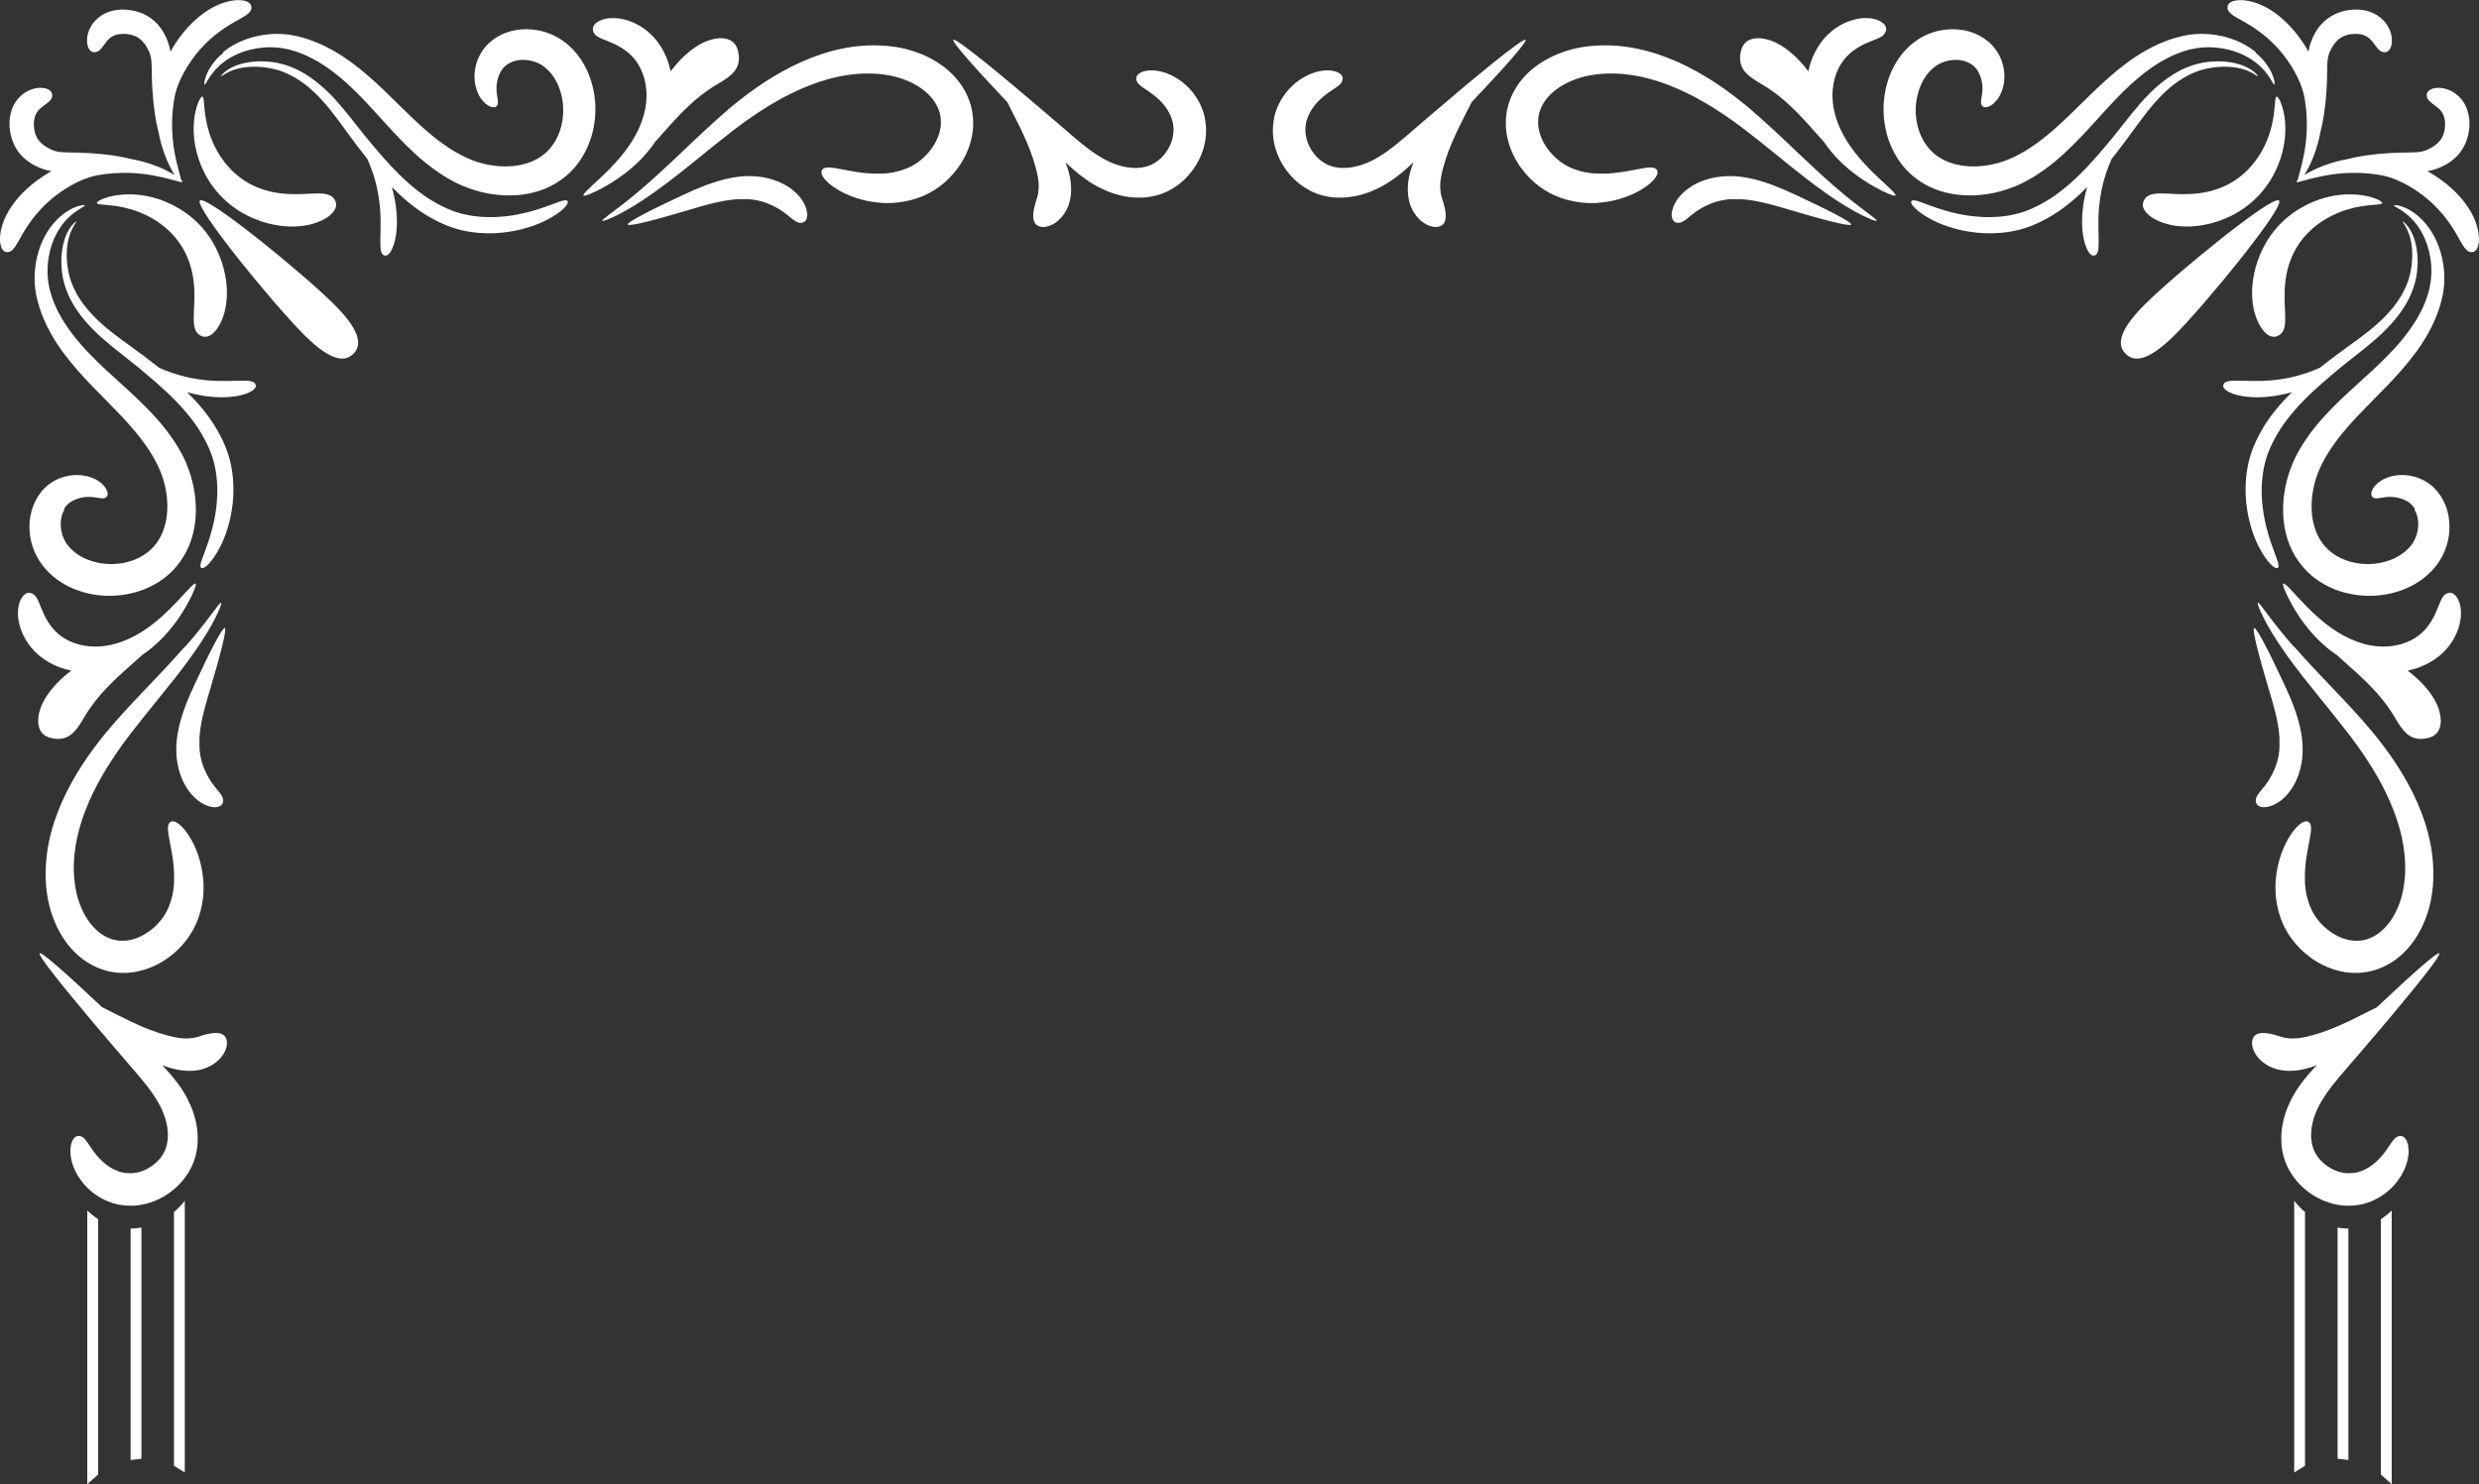 <?xml version="1.0" encoding="UTF-8"?>
<svg id="Layer_1" data-name="Layer 1" xmlns="http://www.w3.org/2000/svg" viewBox="0 0 403.55 241.66">
  <rect x="0" y="0" width="403.55" height="241.66" fill="#333333" stroke="none"/>
  <defs>
    <style>
      .cls-1 {
        fill: #fff;
        stroke-width: 0px;
      }
    </style>
  </defs>
  <g id="Right">
    <path class="cls-1" d="M32.46,120.39c0-.07,0-.14.01-.22,0-.14.02-.29.03-.44.05-.59.13-1.2.24-1.82.11-.63.25-1.27.41-1.91.16-.65.34-1.3.52-1.95.19-.65.38-1.31.58-1.96,1.55-5.19,2.73-9.69,2.34-9.83-.38-.15-2.49,4-4.78,8.91-.29.62-.58,1.25-.86,1.9-.28.65-.56,1.32-.81,2-.25.68-.49,1.38-.69,2.08-.2.7-.37,1.41-.5,2.12-.03.18-.06.36-.08.53-.01.09-.03.18-.04.26,0,.09-.02.18-.03.26-.02.18-.04.35-.06.52-.01.18-.02.35-.03.52,0,.09,0,.17-.01.26,0,.09,0,.17,0,.26,0,.17,0,.34,0,.5,0,.34.03.68.06,1,.13,1.3.45,2.41.8,3.28.7,1.73,1.71,2.93,2.65,3.66.47.37.93.63,1.35.8.1.04.2.08.3.11.1.03.19.06.28.09.19.04.35.08.51.1.63.07,1.03-.06,1.27-.23.24-.17.33-.38.38-.58s.04-.43-.04-.69c-.09-.25-.26-.53-.52-.87-.07-.08-.13-.18-.21-.26-.04-.05-.08-.1-.12-.15-.04-.05-.08-.1-.13-.15-.17-.21-.37-.45-.59-.75-.22-.3-.46-.64-.7-1.06-.25-.42-.51-.92-.75-1.51-.24-.59-.5-1.37-.65-2.27-.04-.23-.07-.46-.09-.7,0-.13-.02-.25-.02-.38,0-.06,0-.13-.01-.2,0-.07,0-.13,0-.2,0-.13,0-.27,0-.41,0-.14,0-.28,0-.42,0-.07,0-.14,0-.21Z"/>
    <path class="cls-1" d="M30.08,105.31c-.93,1.07-1.98,2.21-3.11,3.43-1.14,1.22-2.37,2.5-3.65,3.85-.57.6-1.16,1.22-1.75,1.85-.02.02-.03.03-.05.05-.72.78-1.46,1.58-2.19,2.41-.17.19-.34.38-.51.57-.17.2-.34.39-.51.59-.17.2-.34.39-.51.59-.17.2-.34.4-.51.61-.68.82-1.34,1.66-1.99,2.54-1.3,1.75-2.53,3.61-3.63,5.6-1.1,1.98-2.06,4.09-2.79,6.29-.73,2.2-1.23,4.52-1.39,6.85-.08,1.17-.08,2.34,0,3.5v.22s.04.22.04.22c.02.14.03.29.05.43.03.28.07.58.11.87.09.59.21,1.16.35,1.73.29,1.13.68,2.23,1.17,3.28.25.52.52,1.03.82,1.53.3.49.63.97.98,1.43.71.92,1.54,1.74,2.47,2.44.93.69,1.96,1.25,3.03,1.62.13.05.26.09.4.13.14.04.27.08.41.12.14.04.27.07.41.1.14.03.27.06.41.09.27.04.55.09.82.11.14.01.27.03.4.04.13,0,.27.01.4.02h.2s.2,0,.2,0c.13,0,.26,0,.39,0,.13,0,.26-.02.39-.03.13,0,.26-.02.38-.04.06,0,.13-.02.19-.02.02,0,.03,0,.05,0,.05,0,.09-.01.13-.02.12-.02.24-.04.37-.06.12-.02.24-.04.36-.07.12-.03.24-.05.35-.08.93-.22,1.79-.55,2.56-.92.77-.37,1.46-.8,2.07-1.24.61-.44,1.17-.92,1.68-1.42.5-.5.96-1.03,1.36-1.57.81-1.08,1.41-2.23,1.83-3.38.1-.28.18-.56.26-.83.04-.14.09-.27.12-.4.03-.14.06-.27.09-.4.03-.13.06-.27.09-.4.03-.13.06-.26.08-.39.04-.26.08-.52.11-.77,0-.06.02-.13.03-.19,0-.06.01-.12.02-.19,0-.12.02-.25.03-.37,0-.12.02-.24.02-.36,0-.06,0-.12.01-.18,0-.06,0-.12,0-.18v-.69c0-.11,0-.22,0-.33,0-.11-.01-.22-.02-.33-.11-1.73-.46-3.15-.85-4.31-.05-.14-.1-.29-.15-.42-.02-.07-.05-.14-.07-.2-.03-.07-.05-.13-.08-.2-.11-.26-.21-.5-.32-.74-.11-.23-.22-.45-.33-.65-.05-.1-.11-.2-.16-.3-.05-.1-.11-.19-.16-.28-.86-1.44-1.6-2.13-2.13-2.47-.54-.33-.87-.3-1.1-.16-.23.14-.42.43-.42,1.02-.01.59.15,1.49.43,2.89.02.09.04.18.05.27.02.09.03.19.05.28.04.19.07.39.11.6.03.21.07.43.1.65,0,.06.02.11.03.17,0,.06.01.12.02.17.02.12.03.24.05.36.12.98.21,2.11.15,3.37,0,.08,0,.16,0,.24,0,.08-.02.16-.02.24-.02.16-.03.33-.05.49,0,.04,0,.08-.01.13,0,.04-.01.08-.02.12-.01.08-.03.17-.04.25-.01.09-.03.17-.04.26,0,.04-.01.09-.02.13-.01.04-.02.09-.03.13-.04.17-.08.34-.12.52-.02.09-.04.18-.07.26-.03.09-.05.18-.08.26-.03.09-.05.18-.08.27-.02.09-.06.18-.1.27-.07.18-.13.36-.2.54-.28.67-.67,1.37-1.2,2.04-.26.33-.55.67-.88.98-.33.32-.68.62-1.07.9-.39.28-.81.54-1.28.78-.45.22-.94.42-1.45.55-.02,0-.03,0-.05.01,0,0,0,0,0,0-.07.02-.13.03-.2.05-.07.02-.13.03-.2.04-.07.01-.14.03-.2.04-.07,0-.14.02-.21.03-.07.01-.14.02-.21.02-.07,0-.14.01-.21.02-.07,0-.14,0-.21,0h-.1s-.1,0-.1,0c-.07,0-.14,0-.21,0-.07,0-.14,0-.21-.01-.14,0-.28-.03-.42-.05-.07-.01-.14-.03-.21-.04-.07-.01-.14-.02-.21-.04-.07-.02-.14-.03-.21-.05-.07-.02-.14-.04-.21-.07-.58-.18-1.14-.46-1.7-.84-.55-.39-1.08-.87-1.56-1.45-.24-.29-.48-.6-.7-.93-.22-.33-.42-.68-.61-1.05-.38-.73-.7-1.54-.95-2.38-.13-.42-.23-.85-.32-1.29-.04-.22-.08-.43-.11-.67l-.05-.35-.03-.17-.02-.17c-.11-.93-.16-1.88-.13-2.84.05-1.93.36-3.9.9-5.85.54-1.95,1.29-3.88,2.19-5.74.9-1.86,1.94-3.67,3.06-5.38.56-.86,1.14-1.7,1.73-2.52.15-.2.3-.41.45-.61.15-.2.3-.4.45-.6.15-.2.3-.4.45-.6.1-.13.19-.26.29-.38.02-.02.03-.04.05-.06.04-.05.08-.1.12-.15,1.22-1.57,2.44-3.08,3.61-4.53,1.18-1.45,2.3-2.84,3.34-4.16,1.03-1.33,1.99-2.59,2.82-3.78.84-1.18,1.55-2.29,2.16-3.27.6-.99,1.09-1.87,1.45-2.6.38-.73.62-1.32.77-1.73.15-.41.2-.64.14-.67-.27-.15-2.13,2.95-5.89,7.2Z"/>
    <path class="cls-1" d="M10.41,82.91s.06-.1.09-.15c.03-.05.06-.1.09-.14.03-.04.06-.08.09-.12.03-.04.06-.08.09-.12.13-.15.28-.29.43-.42.08-.07.16-.12.24-.18.08-.05.17-.11.25-.16.34-.2.7-.34,1.03-.45.34-.1.66-.17.96-.21.3-.04.57-.05.82-.05.13,0,.24,0,.36.01.11.01.22.02.32.03.41.05.73.11,1.01.15.27.04.49.06.67.04.18-.02.32-.08.42-.16.11-.08.19-.2.23-.39.01-.09.02-.21,0-.34-.02-.13-.06-.29-.14-.45-.16-.34-.45-.77-.98-1.2-.13-.11-.28-.21-.44-.32-.16-.1-.34-.21-.54-.3-.39-.19-.85-.36-1.38-.47-1.05-.23-2.39-.27-3.93.23-.19.06-.38.14-.58.22-.19.09-.39.18-.59.29-.4.21-.8.47-1.19.8-.1.08-.19.17-.29.25-.1.09-.19.18-.28.28-.1.09-.18.19-.26.29-.09.1-.17.2-.25.3-.33.41-.63.87-.88,1.37-.51,1-.85,2.15-.95,3.38-.11,1.23.01,2.55.42,3.88.2.67.48,1.34.85,2,.09.17.19.33.29.49.11.16.21.33.33.48.11.15.23.3.34.46.12.15.25.29.37.44.52.57,1.09,1.12,1.74,1.6.64.48,1.34.91,2.08,1.27,1.49.72,3.25,1.25,5.21,1.42,1.6.14,3.32.04,5.07-.39.02,0,.03,0,.05-.01.38-.09.76-.2,1.15-.33,1.08-.36,2.16-.86,3.19-1.53.26-.17.51-.34.76-.53.12-.1.25-.19.37-.29.12-.1.24-.21.36-.31.24-.2.47-.43.7-.66.12-.11.22-.24.33-.35.11-.12.22-.24.32-.37.83-.99,1.52-2.14,2.02-3.35.26-.61.45-1.23.62-1.87.17-.63.28-1.28.36-1.92.05-.32.07-.65.09-.97.02-.32.03-.65.03-.97,0-.65-.02-1.3-.09-1.94-.13-1.29-.39-2.57-.77-3.81-.19-.62-.42-1.24-.67-1.84l-.19-.45-.21-.45c-.07-.15-.15-.3-.22-.44l-.11-.22c-.04-.07-.08-.14-.12-.21-.16-.28-.31-.56-.47-.84-.17-.27-.34-.54-.51-.81-.04-.07-.08-.14-.13-.2l-.13-.2-.27-.39c-.09-.13-.18-.26-.27-.39l-.28-.38c-.75-1.02-1.56-1.98-2.4-2.89-.84-.91-1.7-1.78-2.57-2.61-.3-.28-.6-.57-.89-.84-.02-.02-.03-.03-.05-.05-1.43-1.33-2.86-2.6-4.22-3.86-.42-.38-.82-.77-1.22-1.15-.39-.39-.79-.77-1.17-1.16-.76-.78-1.49-1.56-2.16-2.36-.08-.1-.17-.2-.25-.3-.08-.1-.16-.2-.24-.3-.16-.2-.33-.4-.48-.61-.15-.2-.3-.41-.45-.61-.08-.1-.15-.2-.22-.31-.07-.1-.14-.21-.21-.31-.07-.1-.14-.21-.21-.31-.07-.1-.13-.21-.2-.31-.13-.21-.26-.42-.39-.62-.23-.42-.48-.84-.69-1.27-.05-.11-.11-.21-.16-.32l-.08-.16-.07-.16c-.09-.21-.19-.43-.28-.64-.05-.11-.08-.21-.12-.32-.04-.11-.08-.21-.12-.32-.08-.21-.16-.43-.22-.64-.07-.21-.13-.43-.19-.64-.04-.11-.05-.21-.08-.31-.02-.1-.05-.21-.07-.31-.04-.21-.09-.42-.12-.63-.02-.1-.03-.21-.05-.31-.01-.1-.03-.21-.04-.31-.1-.83-.1-1.65-.05-2.43.05-.79.18-1.54.35-2.25.34-1.42.89-2.64,1.52-3.63.31-.49.65-.93.98-1.31.34-.37.67-.7.99-.97.08-.07.16-.13.24-.19.08-.06.15-.12.23-.18.15-.11.3-.21.43-.31.14-.09.27-.17.38-.25.12-.07.23-.14.33-.2.05-.03.09-.06.14-.09.04-.03.08-.05.12-.07.08-.04.14-.09.19-.12.1-.07.15-.12.14-.16,0-.03-.08-.05-.2-.04-.06,0-.14.01-.23.02-.05,0-.09.01-.15.02-.05.01-.11.03-.17.04-.12.03-.25.06-.39.11-.14.05-.29.1-.46.16-.16.07-.33.15-.52.23-.09.05-.18.1-.28.15-.09.05-.2.1-.29.17-.4.24-.82.54-1.25.9-.43.37-.86.81-1.28,1.32-.84,1.02-1.6,2.33-2.14,3.9-.27.78-.49,1.62-.63,2.52-.14.89-.22,1.84-.18,2.82,0,.12,0,.25.01.37,0,.12.02.25.03.37.02.25.05.5.08.75.01.13.04.25.06.38.02.13.04.26.07.38.05.25.11.5.17.75.05.25.12.5.2.75.04.13.07.25.11.38.04.13.07.25.12.38.09.25.17.5.26.75l.07.19.08.19c.05.12.1.25.15.37.2.5.44.99.67,1.49.12.24.26.48.39.73.07.12.13.25.2.37.07.12.14.24.21.36s.14.24.21.36c.07.12.14.24.22.36.15.24.3.47.46.71.15.24.32.46.48.7.08.12.16.23.24.35.09.11.17.23.26.34.68.92,1.41,1.81,2.17,2.68.38.44.77.87,1.16,1.3.4.42.79.85,1.2,1.27,1.62,1.68,3.28,3.31,4.86,4.98.61.66,1.22,1.32,1.79,1.99.02.02.03.04.05.06.88,1.03,1.7,2.08,2.43,3.17l.23.34c.07.11.14.23.22.35l.21.35.11.17c.03.06.07.12.1.18.13.23.26.47.39.7.12.24.24.48.36.71.03.06.06.12.09.18l.08.18c.05.12.11.23.15.35l.15.35.14.36c.18.48.33.97.46,1.46.51,1.96.64,3.98.34,5.79-.07.45-.17.89-.3,1.31-.13.42-.27.83-.45,1.21-.35.77-.79,1.45-1.31,2.03-.93,1.03-2.12,1.77-3.38,2.23-.02,0-.03.01-.05.02-.13.05-.27.09-.4.13-1.43.44-2.89.54-4.18.41-1.3-.13-2.45-.5-3.37-.94-.91-.46-1.67-1.01-2.23-1.63-.07-.08-.14-.15-.21-.23-.06-.08-.12-.16-.19-.24-.07-.08-.11-.15-.17-.23-.05-.08-.1-.15-.15-.23-.19-.32-.35-.65-.47-.99-.24-.68-.35-1.38-.34-2,0-.63.12-1.19.29-1.66.09-.24.19-.45.31-.65Z"/>
    <path class="cls-1" d="M27.06,32.88c-1.5-.63-3.02-.99-4.41-1.15-.37-.04-.74-.07-1.09-.08-.02,0-.03,0-.05,0-.29-.01-.57-.01-.85,0-.62.02-1.2.07-1.72.15-1.05.17-1.86.43-2.4.67-.14.06-.25.12-.36.18-.1.06-.18.11-.25.17-.13.1-.19.19-.17.25.02.07.11.12.27.16.08.02.17.04.28.05.11.01.24.03.38.04.56.05,1.34.1,2.27.24.46.07.97.17,1.49.29.34.08.7.18,1.06.29.02,0,.03,0,.05.02.17.05.35.11.53.17,1.12.39,2.29.94,3.38,1.65,1.09.71,2.11,1.58,2.95,2.56.84.97,1.5,2.04,1.98,3.12.48,1.08.78,2.17.97,3.15.09.49.15.96.19,1.39.02.22.04.42.05.62.02.2.02.38.03.56.04,1.41-.04,2.51-.07,3.39-.04.88-.04,1.55.02,2.08.07.53.21.91.4,1.2.19.29.44.47.68.6.24.13.53.22.89.18.36-.04.78-.22,1.24-.67.47-.45.98-1.17,1.42-2.3.21-.56.41-1.23.54-2,.13-.77.21-1.66.17-2.65-.01-.25-.02-.51-.05-.79-.02-.28-.06-.56-.1-.86-.09-.6-.21-1.24-.39-1.92-.36-1.34-.93-2.8-1.77-4.22-.42-.71-.91-1.4-1.46-2.06-.55-.66-1.16-1.28-1.81-1.83-1.31-1.12-2.79-2.01-4.29-2.63Z"/>
    <path class="cls-1" d="M14.96,51.18c-.45-.48-.87-.98-1.26-1.48-.39-.51-.73-1.02-1.04-1.55-.07-.13-.16-.26-.22-.39-.07-.13-.14-.26-.21-.4-.13-.27-.26-.53-.37-.79-.03-.07-.06-.13-.08-.2-.03-.07-.05-.13-.08-.2-.05-.13-.1-.26-.15-.4-.04-.13-.09-.26-.13-.4-.04-.13-.08-.26-.11-.4-.14-.53-.24-1.05-.31-1.55-.07-.51-.11-1-.13-1.47-.03-.94.04-1.8.18-2.54.14-.74.35-1.36.56-1.85.22-.49.44-.85.59-1.09.08-.12.14-.21.18-.28.04-.07.05-.11.04-.12-.01-.01-.05,0-.11.05-.06.04-.16.11-.26.22-.22.21-.51.54-.81,1.03-.3.49-.59,1.12-.81,1.9-.22.77-.38,1.68-.43,2.69-.02.5-.02,1.03.02,1.58.04.55.11,1.12.22,1.7.03.15.06.29.1.44.04.15.07.29.11.44.04.15.09.3.13.45.02.07.05.15.07.22.03.07.05.15.08.22.1.3.23.59.35.9.07.15.14.3.2.44.07.15.15.29.22.44,1.21,2.37,3.17,4.56,5.38,6.48,1.11.97,2.27,1.89,3.43,2.8.4.32.8.63,1.2.95.02.01.03.03.05.04.16.13.32.26.48.38.28.23.57.46.85.7.28.23.57.47.85.71,1.13.94,2.23,1.9,3.27,2.87,1.04.97,2.02,1.96,2.91,2.98.89,1.01,1.68,2.04,2.36,3.07.67,1.04,1.23,2.08,1.68,3.08.11.26.21.51.31.75.02.06.05.12.08.19.02.06.04.12.06.18.04.12.09.24.13.36.07.24.15.48.21.72.03.12.07.24.1.35.03.12.05.23.08.35.21.92.32,1.79.39,2.57.06.78.07,1.52.05,2.23-.02.7-.08,1.37-.15,1.99-.14,1.25-.37,2.33-.6,3.27-.47,1.88-.98,3.18-1.32,4.13-.35.94-.57,1.52-.64,1.9-.08.37-.01.55.1.63.11.08.29.08.62-.14.33-.22.82-.68,1.44-1.57.62-.9,1.4-2.24,2.08-4.27.34-1.02.65-2.21.86-3.6.21-1.39.32-2.98.18-4.76-.07-.89-.2-1.89-.46-2.97-.03-.13-.07-.27-.1-.41-.04-.14-.08-.27-.12-.41-.08-.28-.17-.56-.27-.84-.05-.14-.1-.28-.16-.43-.03-.07-.05-.14-.08-.21-.03-.07-.06-.14-.09-.21-.12-.28-.24-.56-.37-.85-.53-1.13-1.19-2.29-1.96-3.42-.78-1.13-1.68-2.22-2.66-3.28-.39-.42-.79-.83-1.21-1.24h0c1.06.3,2.08.5,3.01.64.94.13,1.78.18,2.46.19,1.36.01,2.41-.13,3.21-.32.1-.02.2-.04.29-.07.09-.03.18-.05.27-.08.17-.05.33-.1.47-.16.29-.11.52-.22.71-.33.38-.22.58-.43.68-.6.1-.18.1-.33.06-.47-.07-.27-.31-.54-1.1-.63-.2-.03-.43-.04-.71-.04-.14,0-.29,0-.45,0-.08,0-.17,0-.25,0-.09,0-.18,0-.27,0-.74.02-1.67.05-2.88.04-.6,0-1.35-.03-2.19-.1-.85-.08-1.79-.2-2.78-.41-.99-.2-2.02-.48-3.04-.83-.7-.24-1.39-.52-2.06-.82,0,0,0,0,0,0h0c-.28-.22-.56-.44-.84-.66-.29-.23-.59-.46-.89-.68-.29-.23-.59-.45-.89-.68-.57-.43-1.15-.84-1.71-1.25-.02-.01-.03-.02-.05-.04-.01,0-.03-.02-.04-.03-1.2-.87-2.37-1.71-3.48-2.59-.55-.44-1.08-.89-1.59-1.35-.51-.46-.99-.93-1.44-1.41Z"/>
    <path class="cls-1" d="M4.19,96.68c-.31.17-.66.52-.93,1.23-.03.09-.07.18-.1.28-.03.1-.06.2-.09.31-.02.11-.05.23-.07.35-.02.12-.04.25-.05.38-.01.13-.02.27-.02.42,0,.07,0,.15,0,.22,0,.08,0,.15,0,.23,0,.16.02.32.03.49.02.17.05.34.08.52.13.72.36,1.53.78,2.38.42.85,1.02,1.76,1.87,2.62.22.21.45.44.71.65.07.05.13.11.2.16.07.06.14.11.21.16.14.1.29.21.44.31.61.41,1.3.79,2.06,1.11.71.29,1.49.53,2.3.7-.17.12-.33.25-.49.38-.85.67-1.61,1.4-2.25,2.11-.63.71-1.14,1.41-1.5,2.01-.09.15-.17.3-.25.44-.08.15-.15.29-.22.43-.13.29-.25.56-.33.82-.18.53-.29,1.01-.33,1.45-.02.22-.03.42-.03.61,0,.19.02.37.05.54.05.33.15.62.26.86.06.12.12.23.19.33.07.1.15.19.23.27.16.16.34.29.52.4.36.21.75.31,1.1.38.36.07.76.11,1.17.08.21-.02.42-.05.62-.1.1-.03.21-.06.31-.1.1-.04.21-.08.31-.13.21-.1.4-.23.61-.38.1-.08.2-.16.29-.25.1-.09.2-.19.29-.3.2-.21.39-.46.59-.74.1-.14.21-.29.31-.46.05-.08.11-.17.16-.25.05-.09.11-.18.17-.27.06-.09.12-.19.18-.3.07-.11.13-.22.2-.34.07-.12.15-.24.23-.37.04-.06.08-.13.12-.2.04-.07.09-.13.13-.2.35-.54.78-1.16,1.29-1.8.5-.64,1.08-1.31,1.71-1.98.63-.67,1.31-1.33,1.99-1.97s1.36-1.25,2-1.81c.64-.56,1.23-1.09,1.72-1.54.03-.03.07-.06.1-.1.61-.4,1.18-.84,1.72-1.29.68-.57,1.31-1.17,1.88-1.77.57-.61,1.08-1.22,1.55-1.82s.88-1.19,1.24-1.75c.37-.56.69-1.1.97-1.6.56-1,.96-1.83,1.2-2.43.24-.6.32-.97.22-1.03-.1-.07-.4.16-.85.61-.45.45-1.07,1.13-1.82,1.94-.38.4-.79.84-1.24,1.29-.45.45-.93.92-1.45,1.39-1.04.94-2.21,1.89-3.51,2.69-1.3.8-2.71,1.46-4.15,1.87-.71.2-1.44.34-2.14.41-.7.07-1.39.07-2.05.02-1.32-.11-2.51-.47-3.46-.93-.47-.23-.88-.49-1.24-.75-.09-.07-.17-.13-.26-.2-.04-.03-.08-.06-.12-.1-.04-.03-.07-.07-.11-.1-.15-.12-.28-.26-.41-.38-.5-.5-.88-1.01-1.19-1.49-.31-.48-.53-.93-.72-1.33-.37-.81-.59-1.43-.8-1.91-.03-.06-.05-.12-.08-.18-.02-.06-.05-.11-.07-.16-.05-.1-.1-.2-.15-.29-.06-.09-.1-.17-.16-.24-.05-.07-.11-.14-.16-.2-.22-.24-.47-.36-.7-.42-.23-.06-.51-.07-.81.09Z"/>
    <path class="cls-1" d="M131.38,34.63c-.01-.16-.05-.33-.1-.51-.02-.09-.05-.19-.09-.28-.03-.1-.07-.2-.11-.3-.17-.41-.43-.87-.8-1.35-.74-.94-1.93-1.95-3.67-2.65-.86-.35-1.98-.67-3.28-.8-.32-.03-.66-.05-1.01-.06-.17,0-.33,0-.5,0-.09,0-.17,0-.26,0-.09,0-.17,0-.26.01-.17.01-.35.02-.52.03-.17.02-.35.04-.52.06-.09,0-.18.02-.27.03-.09.01-.18.03-.26.04-.18.03-.36.05-.53.08-.71.13-1.42.3-2.12.5-.7.21-1.4.44-2.08.69-.68.26-1.35.53-2,.81-.65.28-1.28.57-1.9.86-4.92,2.29-9.06,4.39-8.91,4.77s4.64-.79,9.84-2.34c.65-.19,1.3-.39,1.96-.58.65-.19,1.31-.36,1.96-.52.65-.16,1.29-.29,1.91-.41.63-.11,1.24-.19,1.83-.24.15-.01.29-.02.44-.03.07,0,.14,0,.22-.01.07,0,.14,0,.21,0,.14,0,.28,0,.42,0,.14,0,.27,0,.41,0,.07,0,.13,0,.2,0,.07,0,.13,0,.2.01.13,0,.26.02.38.02.24.02.47.05.7.09.9.15,1.68.4,2.27.65.6.24,1.09.5,1.52.75.42.25.77.49,1.06.7.29.22.54.41.75.59.05.04.11.08.15.13.05.04.1.08.15.12.09.08.18.15.26.21.33.26.61.43.87.52.25.09.49.09.69.04.2-.04.41-.14.58-.38.17-.24.3-.64.23-1.27Z"/>
    <path class="cls-1" d="M118.61,17.78c-.2.17-.4.34-.59.51-.2.17-.39.34-.59.51-.19.17-.38.34-.57.51-.83.74-1.63,1.47-2.41,2.19-.02.02-.03.03-.05.05-.63.59-1.25,1.17-1.86,1.75-1.36,1.29-2.64,2.52-3.86,3.65-1.22,1.13-2.36,2.19-3.43,3.11-4.25,3.76-7.35,5.62-7.2,5.89.03.06.26,0,.67-.14.41-.15,1-.39,1.73-.77.74-.36,1.61-.85,2.61-1.45.99-.6,2.1-1.32,3.28-2.16,1.19-.83,2.45-1.78,3.78-2.82,1.33-1.04,2.72-2.16,4.17-3.34,1.45-1.18,2.96-2.4,4.53-3.61.05-.04.1-.08.15-.12.02-.02.04-.03.06-.05.13-.1.25-.2.38-.29.2-.15.4-.3.6-.45.2-.15.4-.3.6-.45.2-.15.41-.3.61-.45.82-.59,1.66-1.17,2.52-1.73,1.72-1.12,3.52-2.16,5.39-3.06,1.87-.9,3.8-1.65,5.75-2.19,1.95-.54,3.93-.85,5.86-.9.96-.02,1.92.02,2.85.13l.17.02.17.03.35.05c.23.03.45.07.67.11.44.09.87.19,1.29.32.84.25,1.64.57,2.38.95.37.19.72.4,1.05.61.33.22.64.45.93.69.58.48,1.07,1.01,1.45,1.56.38.55.66,1.12.84,1.69.02.07.05.14.07.21.02.07.04.14.05.21.02.07.03.14.04.21.01.07.03.14.04.21.01.14.04.28.05.42v.21c.02.07.02.14.02.21v.1s0,.1,0,.1c0,.07,0,.14,0,.21,0,.07-.01.14-.02.21,0,.07-.01.14-.02.21,0,.07-.02.14-.03.21,0,.07-.03.14-.04.2-.01.07-.02.14-.04.2-.02.07-.03.13-.05.2h0s0,.04-.01.05c-.13.51-.33,1-.55,1.45-.23.47-.5.89-.78,1.28-.28.39-.58.74-.9,1.07-.32.32-.65.62-.98.88-.67.53-1.37.92-2.04,1.2-.18.07-.36.13-.54.2-.09.03-.17.07-.27.1-.09.03-.18.05-.27.08-.09.03-.18.05-.26.08-.09.03-.17.05-.26.07-.18.04-.35.08-.52.12-.04,0-.09.02-.13.03-.04,0-.09.01-.13.02-.09.01-.17.03-.26.04-.08.01-.17.03-.25.04-.04,0-.08.01-.12.02-.04,0-.08,0-.13.01-.17.02-.33.03-.49.05-.08,0-.16.02-.24.02-.08,0-.16,0-.24,0-1.27.06-2.4-.03-3.37-.15-.12-.02-.24-.03-.36-.05-.06,0-.12-.01-.17-.02-.06,0-.12-.02-.17-.03-.23-.04-.44-.07-.65-.1-.21-.04-.41-.08-.6-.11-.1-.02-.19-.03-.28-.05-.09-.02-.18-.04-.27-.05-1.4-.28-2.3-.44-2.89-.43-.59,0-.88.19-1.02.42-.14.23-.17.56.16,1.1.33.53,1.03,1.27,2.47,2.13.09.05.18.11.28.16.1.05.2.1.3.16.21.11.42.22.65.33.23.1.48.21.74.32.07.03.13.05.2.08.07.02.14.05.2.07.14.05.28.1.43.15,1.16.39,2.58.74,4.31.85.11,0,.22.01.33.02.11,0,.22,0,.33,0h.69c.06,0,.12,0,.18,0,.06,0,.12,0,.18-.01.12,0,.24-.02.36-.03.12,0,.24-.02.37-.03.06,0,.12,0,.19-.02.06,0,.13-.02.19-.03.25-.04.51-.07.77-.11.13-.02.26-.05.39-.08.13-.03.26-.06.4-.09.13-.03.27-.06.4-.09.14-.03.27-.08.41-.12.27-.08.55-.17.83-.26,1.15-.42,2.3-1.02,3.38-1.82.54-.4,1.07-.85,1.57-1.36.5-.51.98-1.06,1.42-1.67.44-.61.87-1.3,1.24-2.07.37-.77.7-1.62.92-2.55.03-.12.05-.23.08-.35.03-.12.05-.24.07-.36.02-.12.05-.24.06-.37,0-.05.01-.09.02-.13,0-.02,0-.03,0-.05,0-.06.02-.13.02-.19.02-.12.03-.25.04-.38,0-.13.02-.26.03-.39,0-.13,0-.26,0-.39v-.2s0-.2,0-.2c0-.13-.01-.27-.02-.4,0-.13-.02-.27-.04-.4-.02-.27-.07-.54-.11-.82-.03-.14-.06-.27-.09-.41-.03-.14-.06-.27-.1-.41-.04-.14-.08-.27-.12-.41-.04-.14-.09-.27-.13-.4-.37-1.07-.93-2.1-1.62-3.03-.7-.93-1.52-1.76-2.44-2.47-.46-.35-.93-.68-1.43-.98-.49-.3-1.01-.57-1.53-.82-1.05-.49-2.15-.88-3.28-1.17-.57-.14-1.14-.26-1.73-.35-.29-.05-.59-.09-.87-.11-.14-.01-.29-.03-.43-.05l-.22-.02h-.22c-1.16-.1-2.33-.1-3.5-.02-2.34.16-4.65.66-6.86,1.39-2.21.73-4.31,1.69-6.3,2.79-1.99,1.1-3.85,2.33-5.6,3.63-.87.65-1.72,1.31-2.54,1.99-.2.17-.41.34-.61.51Z"/>
    <path class="cls-1" d="M36.39,8.55c-.51.42-.95.85-1.32,1.28-.36.43-.66.85-.9,1.25-.06.1-.11.2-.17.29-.05.1-.1.19-.15.28-.09.19-.17.36-.23.52-.06.17-.12.32-.17.46-.04.14-.08.27-.11.39-.01.06-.03.11-.04.17,0,.05-.02.1-.02.15-.01.09-.02.17-.02.23,0,.13,0,.19.04.2.03.01.09-.04.16-.14.04-.05.08-.11.12-.19.02-.04.05-.08.07-.12.03-.04.06-.09.09-.14.06-.1.13-.21.2-.33.08-.12.16-.25.25-.38.1-.13.2-.28.31-.43.06-.07.12-.15.18-.23.06-.08.12-.16.19-.24.27-.32.6-.65.97-.99.38-.33.82-.66,1.31-.98.99-.63,2.21-1.18,3.63-1.52.71-.17,1.46-.29,2.25-.35.79-.06,1.61-.05,2.44.05.1.01.21.02.31.04.1.02.21.03.31.05.21.03.42.08.63.12.11.02.21.05.31.07.1.03.21.05.31.08.21.06.43.13.64.19.22.06.43.14.64.22.11.04.21.08.32.12.11.04.22.08.32.12.21.09.43.19.64.28l.16.07.16.08c.1.05.21.11.32.16.43.2.84.45,1.27.68.21.13.42.26.62.39.1.07.21.13.31.2.1.07.21.14.31.21.1.07.21.14.31.21.1.07.21.14.31.22.2.15.41.3.61.45.2.15.4.32.61.48.1.08.2.16.3.24.1.08.2.17.3.25.8.67,1.59,1.4,2.36,2.16.39.38.77.77,1.16,1.17.38.4.77.81,1.15,1.22,1.26,1.36,2.53,2.79,3.86,4.22.01.02.03.03.05.05.28.3.56.6.84.89.84.87,1.7,1.73,2.61,2.57.91.84,1.87,1.64,2.89,2.39l.38.28c.13.09.26.18.39.27l.39.27.2.13c.07.04.14.09.2.13.27.17.54.34.81.51.28.16.56.31.84.47.07.04.14.08.21.12l.22.11c.15.07.29.15.44.22l.45.21.45.19c.61.25,1.22.47,1.84.67,1.25.38,2.52.65,3.82.77.65.07,1.3.1,1.95.09.32,0,.65-.02.97-.03.33-.03.65-.05.97-.09.65-.08,1.29-.2,1.93-.36.63-.17,1.26-.37,1.87-.62,1.22-.5,2.36-1.19,3.35-2.02.13-.1.25-.21.37-.32.12-.11.24-.21.35-.33.22-.23.46-.45.66-.7.1-.12.21-.24.31-.36.1-.12.19-.25.29-.37.19-.25.36-.5.53-.76.67-1.03,1.17-2.11,1.53-3.18.13-.38.24-.76.33-1.15,0-.02,0-.03.01-.05.43-1.75.53-3.47.39-5.06-.17-1.96-.7-3.72-1.42-5.21-.37-.74-.79-1.44-1.27-2.08-.47-.64-1.02-1.22-1.6-1.74-.15-.13-.29-.25-.44-.37-.15-.12-.31-.23-.46-.34-.15-.11-.32-.22-.48-.33-.17-.1-.33-.2-.49-.29-.66-.37-1.33-.64-2-.85-1.34-.4-2.65-.52-3.88-.42-1.23.1-2.39.44-3.38.95-.5.25-.96.55-1.37.88-.1.08-.21.16-.3.25-.1.09-.19.17-.29.26-.09.09-.19.18-.28.28-.09.1-.17.19-.25.29-.32.39-.58.79-.8,1.18-.11.2-.2.4-.29.59-.08.2-.16.39-.22.58-.51,1.53-.46,2.87-.23,3.92.12.53.28.99.48,1.38.09.2.2.38.3.54.11.16.21.31.32.44.43.53.86.83,1.2.98.17.08.32.12.45.14.13.02.24.02.34,0,.19-.03.31-.12.39-.23.09-.11.14-.25.16-.42.02-.18,0-.39-.04-.67-.04-.27-.11-.6-.15-1.01-.01-.1-.02-.21-.03-.32,0-.11-.01-.23-.01-.36,0-.25,0-.52.05-.82.04-.3.1-.62.21-.96.11-.34.25-.69.45-1.03.05-.09.11-.17.16-.25.06-.08.12-.16.18-.24.13-.16.27-.3.42-.43.04-.03.08-.06.12-.09.04-.03.08-.06.12-.09.04-.03.09-.06.14-.09.05-.03.1-.06.15-.09.2-.12.42-.22.65-.31.47-.18,1.03-.29,1.66-.29.63,0,1.32.1,2,.34.34.12.68.28.99.47.08.05.16.1.24.15.07.06.15.1.23.17.08.06.16.13.24.19.08.07.15.14.23.21.62.57,1.18,1.32,1.63,2.23.44.92.81,2.07.94,3.36.13,1.29.03,2.75-.41,4.18-.04.13-.08.27-.13.4,0,.02-.01.03-.02.05-.45,1.26-1.2,2.45-2.23,3.38-.58.52-1.26.97-2.03,1.31-.38.18-.79.32-1.21.45-.42.13-.86.23-1.32.3-1.81.3-3.83.17-5.79-.34-.49-.13-.98-.28-1.46-.46l-.36-.14-.35-.15c-.12-.05-.23-.1-.35-.15l-.18-.08c-.06-.03-.12-.06-.18-.09-.24-.12-.48-.24-.71-.36-.23-.13-.47-.26-.7-.39-.06-.03-.12-.06-.18-.1l-.17-.11-.35-.21c-.12-.07-.23-.14-.35-.22l-.34-.23c-1.09-.72-2.14-1.55-3.17-2.42-.02-.02-.04-.03-.06-.05-.67-.58-1.34-1.18-1.99-1.79-1.68-1.58-3.31-3.24-4.99-4.85-.42-.41-.85-.8-1.27-1.2-.43-.39-.86-.78-1.3-1.16-.87-.76-1.76-1.49-2.68-2.16-.11-.09-.23-.17-.34-.26-.12-.08-.23-.16-.35-.24-.23-.16-.46-.33-.7-.48-.24-.15-.47-.31-.71-.46-.12-.08-.24-.15-.36-.22-.12-.07-.24-.14-.36-.21-.12-.07-.24-.14-.36-.21-.12-.07-.24-.13-.37-.2-.25-.13-.49-.26-.73-.39-.5-.23-.98-.48-1.49-.67-.12-.05-.25-.1-.37-.15l-.19-.08-.19-.07c-.25-.09-.5-.18-.75-.26-.12-.05-.25-.08-.38-.12-.13-.04-.25-.07-.38-.11-.25-.07-.5-.15-.75-.2-.25-.06-.5-.11-.75-.17-.12-.03-.25-.04-.38-.07-.13-.02-.25-.05-.38-.06-.25-.03-.5-.07-.75-.08-.12,0-.25-.02-.37-.03-.12,0-.25,0-.37-.01-.98-.03-1.93.04-2.82.18-.89.14-1.74.36-2.52.63-1.56.54-2.88,1.31-3.9,2.14Z"/>
    <path class="cls-1" d="M53.94,31.95c-.29-.19-.67-.33-1.2-.4-.53-.07-1.2-.06-2.08-.02-.88.04-1.98.12-3.4.07-.18,0-.36-.01-.56-.03-.2,0-.4-.03-.62-.05-.43-.04-.9-.1-1.39-.19-.98-.18-2.07-.49-3.15-.97-1.08-.48-2.15-1.13-3.12-1.98-.97-.84-1.85-1.85-2.56-2.94-.71-1.09-1.26-2.26-1.65-3.38-.06-.18-.12-.35-.17-.53,0-.02-.01-.03-.02-.05-.11-.36-.21-.72-.29-1.06-.12-.53-.21-1.03-.29-1.49-.14-.93-.19-1.71-.24-2.27-.01-.14-.03-.27-.04-.38-.01-.11-.03-.2-.05-.28-.04-.16-.09-.25-.16-.27-.07-.02-.15.04-.25.17-.05.07-.11.15-.17.25-.06.1-.11.22-.18.35-.24.54-.5,1.36-.67,2.4-.08.52-.13,1.1-.15,1.72,0,.27,0,.56,0,.85,0,.02,0,.03,0,.05.01.35.04.72.08,1.09.15,1.39.52,2.91,1.15,4.41.62,1.5,1.51,2.98,2.63,4.28.56.65,1.18,1.26,1.84,1.81.66.55,1.35,1.04,2.06,1.46,1.41.84,2.88,1.41,4.22,1.77.67.18,1.32.3,1.92.39.3.04.59.08.86.1.28.03.54.04.79.05.99.03,1.88-.04,2.65-.17.78-.13,1.44-.33,2.01-.54,1.13-.43,1.85-.95,2.3-1.42.45-.47.63-.89.67-1.24.04-.36-.05-.64-.18-.89-.12-.24-.31-.49-.6-.68Z"/>
    <path class="cls-1" d="M92.38,32.75c-.08-.11-.25-.18-.63-.1-.38.07-.96.28-1.9.64-.95.34-2.25.85-4.13,1.32-.94.23-2.02.45-3.27.59-.62.07-1.29.12-1.99.15-.7.02-1.45,0-2.23-.05-.78-.06-1.65-.17-2.57-.39-.12-.03-.23-.05-.35-.08-.12-.03-.23-.06-.35-.09-.24-.06-.47-.14-.72-.21-.12-.04-.24-.09-.36-.13-.06-.02-.12-.04-.18-.06-.06-.02-.12-.05-.19-.08-.25-.1-.5-.21-.75-.31-1.01-.45-2.05-1.01-3.09-1.68-1.03-.68-2.06-1.48-3.07-2.36-1.01-.89-2.01-1.87-2.98-2.9-.97-1.04-1.92-2.14-2.87-3.27-.24-.28-.47-.56-.71-.85-.24-.28-.47-.57-.7-.85-.13-.16-.26-.32-.38-.48-.01-.02-.02-.03-.04-.05-.32-.4-.64-.8-.95-1.2-.91-1.16-1.83-2.32-2.8-3.43-1.92-2.21-4.11-4.17-6.48-5.38-.15-.07-.29-.15-.44-.22-.15-.07-.3-.14-.44-.2-.3-.12-.6-.25-.9-.35-.07-.03-.15-.05-.22-.08-.07-.02-.15-.05-.22-.07-.15-.04-.3-.09-.45-.13-.15-.04-.3-.07-.44-.11s-.29-.07-.44-.1c-.58-.11-1.15-.19-1.7-.22-.55-.04-1.08-.04-1.58-.02-1.01.05-1.91.2-2.69.43-.77.22-1.41.52-1.9.81-.49.3-.82.59-1.03.81-.1.11-.17.2-.22.26-.04.06-.06.1-.05.11.01.01.05,0,.12-.04.07-.04.16-.1.28-.18.24-.15.6-.37,1.09-.59.49-.22,1.11-.42,1.85-.56.74-.14,1.6-.21,2.54-.18.47.01.96.05,1.47.13.51.07,1.03.17,1.56.31.13.04.26.07.4.11.13.04.26.08.4.13.13.04.26.1.4.15.07.03.13.05.2.08.07.03.13.06.2.08.27.11.53.24.79.37.13.07.26.14.4.21.13.07.26.15.39.22.52.31,1.04.66,1.55,1.04.51.39,1,.81,1.48,1.26.48.45.96.93,1.41,1.44.46.51.91,1.04,1.35,1.59.88,1.1,1.73,2.28,2.6,3.47,0,.01.02.03.03.04.01.02.02.03.04.05.41.57.83,1.14,1.26,1.71.23.3.45.6.68.89.23.3.45.59.68.89.22.28.44.56.66.84h0s0,0,0,0c.3.67.58,1.36.82,2.06.35,1.02.63,2.05.83,3.04.2.99.33,1.93.41,2.78.07.85.09,1.59.1,2.19.01,1.2-.03,2.14-.04,2.87,0,.09,0,.18,0,.27,0,.08,0,.17,0,.25,0,.16,0,.31,0,.45,0,.28.02.51.04.71.09.8.36,1.03.63,1.1.13.03.29.04.47-.06.18-.1.39-.3.6-.68.1-.19.22-.42.33-.71.05-.14.1-.3.16-.47.03-.09.05-.18.08-.27.02-.09.05-.19.07-.29.19-.8.34-1.86.32-3.21-.01-.68-.06-1.52-.19-2.46-.13-.93-.34-1.95-.64-3h0c.41.41.82.82,1.24,1.21,1.06.98,2.15,1.88,3.28,2.66,1.13.78,2.29,1.43,3.42,1.96.29.12.57.25.85.37.07.03.14.06.21.09.07.03.14.05.21.08.14.05.28.11.43.16.29.09.56.19.84.27.14.04.28.08.41.12.14.03.27.07.41.1,1.07.26,2.08.39,2.97.46,1.79.14,3.38.03,4.76-.18,1.39-.21,2.58-.52,3.6-.86,2.04-.68,3.38-1.47,4.27-2.08.9-.63,1.35-1.12,1.57-1.44.22-.33.22-.51.14-.62Z"/>
    <path class="cls-1" d="M96.94,5.71c.06.06.12.11.2.16.07.05.15.1.24.15.09.05.18.11.29.15.05.02.11.05.16.07.06.03.11.06.18.08.48.2,1.11.43,1.92.8.4.19.85.41,1.33.72.48.31,1,.69,1.49,1.19.12.13.26.25.38.41.03.04.06.07.1.11.03.04.07.07.1.12.06.08.13.17.2.26.26.36.52.77.75,1.24.46.94.82,2.13.93,3.46.06.66.05,1.35-.02,2.05-.07.7-.21,1.42-.41,2.13-.4,1.43-1.06,2.85-1.87,4.14-.8,1.3-1.75,2.47-2.69,3.51-.47.52-.94,1-1.39,1.45-.45.45-.89.86-1.29,1.24-.81.75-1.49,1.36-1.94,1.82-.45.45-.68.75-.62.85.06.1.43.02,1.03-.22.6-.24,1.44-.64,2.43-1.2.5-.28,1.03-.6,1.6-.97.56-.37,1.15-.78,1.75-1.24.6-.46,1.22-.98,1.82-1.54.61-.57,1.21-1.2,1.78-1.88.45-.54.88-1.11,1.29-1.72.03-.03.06-.07.1-.1.46-.5.98-1.08,1.54-1.72.56-.64,1.17-1.32,1.81-2,.64-.68,1.3-1.36,1.97-1.98.67-.63,1.34-1.21,1.98-1.71.64-.5,1.25-.93,1.8-1.28.07-.04.13-.09.2-.13.07-.04.13-.08.2-.12.13-.08.25-.16.37-.23.12-.07.23-.14.34-.2.11-.06.21-.12.3-.18.09-.06.19-.11.27-.17.09-.05.17-.11.25-.16.17-.1.32-.21.46-.31.29-.2.53-.39.75-.59.11-.09.21-.19.3-.29.09-.1.18-.19.25-.29.15-.2.28-.4.38-.61.05-.1.09-.21.13-.31.04-.1.07-.21.1-.31.05-.21.09-.42.1-.62.03-.41,0-.81-.08-1.17-.07-.36-.17-.74-.38-1.1-.1-.18-.23-.36-.4-.52-.08-.08-.17-.16-.27-.23-.1-.07-.21-.13-.33-.19-.24-.12-.53-.22-.86-.26-.17-.02-.35-.04-.54-.05-.19,0-.4,0-.61.03-.43.05-.92.15-1.45.33-.27.09-.54.21-.82.33-.14.07-.28.14-.43.22-.15.08-.3.16-.44.25-.6.35-1.29.86-2.01,1.5-.71.63-1.44,1.4-2.11,2.25-.13.16-.25.33-.38.49-.17-.81-.4-1.58-.7-2.29-.32-.76-.7-1.45-1.11-2.06-.11-.15-.21-.29-.31-.44-.05-.07-.1-.14-.16-.21-.06-.07-.11-.13-.16-.2-.21-.27-.44-.5-.65-.71-.86-.86-1.77-1.45-2.62-1.87-.86-.42-1.67-.65-2.38-.78-.18-.03-.35-.06-.52-.08-.17-.01-.33-.02-.49-.03-.08,0-.15,0-.23,0-.08,0-.15,0-.22,0-.15,0-.29.01-.42.02-.13,0-.26.03-.39.05-.12.02-.24.04-.35.07-.11.02-.22.05-.31.09-.1.03-.19.06-.28.1-.71.28-1.06.62-1.23.93-.17.31-.15.58-.09.81.06.23.19.48.42.7Z"/>
    <path class="cls-1" d="M.21,40.27c.09.2.18.36.28.47.2.22.42.29.63.31s.44-.02.68-.18c.12-.08.25-.19.37-.33.13-.14.27-.32.41-.55.3-.44.61-1.05,1.08-1.87.12-.2.24-.42.39-.65.03-.06.07-.12.11-.17.03-.06.07-.12.11-.18.08-.12.16-.24.24-.37.34-.51.74-1.07,1.24-1.68.5-.61,1.16-1.34,2-2.11.42-.38.88-.77,1.38-1.16.5-.38,1.04-.76,1.62-1.12.57-.36,1.18-.7,1.82-1.01.63-.31,1.29-.58,1.94-.79.16-.05.33-.1.49-.14l.24-.06.12-.03.14-.03c.36-.07.72-.15,1.09-.2.18-.03.36-.06.55-.08.18-.02.37-.04.55-.06l.27-.03c.09,0,.18-.01.27-.02.18-.01.36-.03.54-.04,1.45-.09,2.86-.04,4.15.09,1.29.13,2.47.36,3.45.58,1.37.31,2.39.64,2.91.74.09.07.15.1.18.08.02,0,.03-.03.04-.05.1,0,.17,0,.19-.04.03-.05-.05-.16-.21-.32-.1-.53-.42-1.54-.74-2.9-.23-.99-.45-2.16-.59-3.45-.13-1.29-.18-2.7-.09-4.15.01-.18.03-.36.04-.54,0-.09.01-.18.02-.27l.03-.27c.02-.18.04-.36.06-.55.03-.18.06-.36.08-.55.05-.37.13-.73.2-1.09l.03-.14.03-.12.06-.24c.05-.16.09-.33.14-.49.21-.66.48-1.31.79-1.94.31-.63.65-1.24,1.01-1.81.36-.57.74-1.11,1.12-1.62.38-.5.78-.96,1.16-1.38.77-.83,1.5-1.5,2.11-1.99.61-.5,1.17-.9,1.68-1.24.13-.08.25-.16.37-.24.06-.04.12-.08.18-.11.06-.04.12-.07.18-.11.23-.15.45-.26.65-.39.81-.47,1.43-.78,1.87-1.08.22-.14.4-.28.55-.41.14-.12.25-.25.33-.37.16-.24.2-.48.18-.68-.02-.2-.09-.42-.31-.63-.11-.1-.26-.2-.47-.28-.2-.08-.46-.14-.78-.18-.64-.07-1.55-.04-2.74.32-.29.09-.61.2-.94.34-.08.03-.17.07-.25.1-.09.04-.17.07-.25.12-.17.08-.34.17-.52.26-.71.38-1.46.87-2.23,1.5-.77.63-1.66,1.49-2.54,2.55-.43.54-.87,1.11-1.28,1.74-.3.45-.59.93-.87,1.43-.04-.24-.08-.48-.14-.71-.11-.42-.25-.84-.4-1.21-.08-.19-.16-.37-.24-.55-.09-.18-.19-.37-.28-.55-.41-.72-.93-1.4-1.56-1.96-.62-.56-1.33-.99-2.04-1.28-.71-.29-1.39-.44-2.02-.52-.15-.02-.31-.03-.46-.05-.15,0-.29-.01-.43-.02-.14,0-.29,0-.42,0-.14,0-.28.01-.41.02-.53.05-1.05.15-1.54.32-.49.16-.93.38-1.33.64-.39.26-.73.55-1.01.86-.28.3-.5.62-.67.92-.17.3-.29.59-.39.86-.09.27-.15.53-.19.76-.07.47-.06.85-.02,1.16.09.63.31.97.53,1.16.22.19.45.24.65.24.2,0,.43-.05.66-.2.23-.15.46-.4.72-.75.13-.17.27-.37.43-.58.08-.11.17-.21.26-.32.09-.1.19-.21.29-.31.21-.19.44-.37.74-.51.29-.14.66-.26,1.19-.3.07,0,.14,0,.21-.01.07,0,.14,0,.23,0,.08,0,.17,0,.26,0,.09,0,.17.01.26.02.35.03.7.09,1.05.21.35.12.68.28,1.01.52.32.24.64.57.93.98.07.11.14.21.21.32.07.12.15.24.2.36.13.24.24.47.33.71.18.47.28.96.31,1.59.04.62.03,1.33.05,2.05.01.72.04,1.43.08,2.13.08,1.4.21,2.75.39,3.98.16,1.11.37,2.12.59,2.99.12.66.26,1.3.43,1.9.37,1.36.83,2.55,1.29,3.52.32.68.64,1.25.93,1.7-.44-.27-.98-.57-1.62-.88-.97-.46-2.16-.92-3.52-1.29-.6-.16-1.24-.31-1.9-.43-.86-.22-1.88-.43-2.99-.59-1.23-.18-2.58-.31-3.98-.39-.7-.04-1.41-.06-2.13-.08-.72-.02-1.43,0-2.05-.05-.63-.04-1.12-.13-1.59-.31-.24-.09-.47-.2-.71-.33-.12-.06-.24-.14-.36-.2-.12-.07-.22-.14-.32-.21-.41-.29-.73-.6-.98-.93-.25-.32-.41-.66-.53-1-.11-.34-.18-.7-.21-1.05,0-.09-.01-.17-.02-.26,0-.09,0-.17,0-.26,0-.08,0-.15,0-.23,0-.07,0-.14.01-.21.05-.53.17-.9.3-1.19.14-.29.31-.53.51-.74.1-.1.2-.2.31-.29.11-.09.21-.18.32-.26.21-.16.41-.3.58-.43.35-.26.6-.49.75-.72.15-.23.2-.45.2-.66,0-.2-.05-.43-.24-.65-.19-.21-.54-.43-1.16-.53-.31-.04-.7-.05-1.16.02-.23.03-.49.1-.76.19-.27.09-.56.22-.87.39-.3.17-.61.39-.92.67-.3.28-.6.61-.86,1.01-.26.39-.48.84-.64,1.33-.16.48-.27,1-.32,1.54,0,.13-.02.27-.02.41,0,.14,0,.28,0,.42,0,.14.01.28.02.43.01.15.03.3.05.45.08.62.23,1.31.52,2.01.29.7.71,1.42,1.28,2.04.56.62,1.24,1.15,1.96,1.56.18.09.37.2.55.28.18.08.36.17.55.24.37.16.79.29,1.21.4.23.06.47.11.71.14-.5.28-.98.57-1.43.87-.63.41-1.21.85-1.75,1.28-1.06.88-1.92,1.76-2.55,2.53-.63.77-1.12,1.53-1.5,2.23-.09.18-.18.35-.26.52-.04.08-.08.17-.12.25-.04.08-.07.17-.1.25-.14.32-.24.64-.34.94-.36,1.19-.39,2.1-.32,2.74.04.32.1.58.19.78Z"/>
    <path class="cls-1" d="M54.44,49.61c-4.94-4.94-20.88-17.97-21.89-16.95-1.01,1.01,12.02,16.94,16.97,21.88,4.94,4.94,6.98,4.09,8,3.07s1.87-3.06-3.07-7.99Z"/>
    <path class="cls-1" d="M23.02,237.53v-37.65c-.11.02-.22.04-.33.06-.38.06-.75.09-1.13.1-.02,0-.03,0-.05,0-.08,0-.17,0-.25,0v37.7"/>
    <path class="cls-1" d="M6.48,155.26c-.3.28,3.01,4.47,7.73,10.1.57.67,1.16,1.37,1.76,2.09,1.08,1.28,2.22,2.6,3.38,3.96.63.73,1.27,1.47,1.91,2.22.08.1.17.19.25.29.02.02.03.04.05.06.18.21.36.42.54.63.31.36.62.72.92,1.09.58.7,1.14,1.4,1.64,2.11.38.54.73,1.08,1.05,1.62.08.14.15.28.23.41.07.14.14.27.21.41.06.13.13.27.19.4.06.14.12.27.18.41.46,1.1.73,2.21.8,3.25.04.52.02,1.02-.05,1.49s-.17.92-.32,1.3c-.15.4-.35.77-.58,1.11-.24.34-.5.66-.79.94-.58.57-1.24,1-1.87,1.3-.24.11-.47.21-.7.29-.08.02-.16.05-.23.07-.3.09-.59.15-.86.18-.13.02-.25.03-.37.04-.02,0-.03,0-.05,0-.08,0-.17.01-.25.01-.04,0-.08,0-.11,0-.25,0-.49-.02-.72-.05-.06,0-.11-.02-.17-.02-.06,0-.11-.02-.17-.03-.06,0-.11-.02-.17-.03-.06-.02-.11-.03-.17-.04-.11-.03-.22-.06-.32-.1-.05-.02-.11-.03-.16-.05-.05-.02-.1-.04-.15-.06-.41-.15-.79-.35-1.14-.56-.34-.21-.66-.44-.94-.68-.28-.23-.53-.47-.76-.7-.11-.11-.21-.23-.31-.34-.1-.12-.2-.23-.29-.34-.35-.44-.63-.83-.87-1.18-.23-.35-.43-.64-.6-.88-.18-.25-.33-.44-.49-.59-.3-.3-.6-.41-.87-.42-.27,0-.58.07-.87.47-.07.1-.14.22-.21.36-.06.14-.12.31-.17.5-.09.39-.15.89-.12,1.51.04.62.18,1.36.5,2.2.17.42.37.86.64,1.32.27.46.6.93.99,1.41.19.22.39.44.61.66.25.25.53.5.83.74.29.23.6.45.93.66.33.21.68.4,1.06.58.1.04.19.09.29.14.1.04.2.08.3.12.2.09.41.15.63.23.11.03.22.07.33.1.11.03.22.06.34.09.12.03.23.06.35.08.12.02.24.05.36.06.48.08.98.13,1.5.13h.14c.08,0,.17,0,.25,0,.02,0,.03,0,.05,0,.37,0,.75-.04,1.13-.1.11-.02.22-.03.33-.06.43-.07.87-.18,1.31-.32.56-.17,1.14-.4,1.71-.69.77-.39,1.54-.88,2.27-1.5.35-.29.68-.6,1-.95.26-.28.52-.59.76-.91.21-.29.42-.59.61-.9.41-.67.76-1.41,1.01-2.21.03-.1.06-.2.09-.3.03-.1.06-.21.08-.31.06-.21.1-.41.13-.61.02-.1.04-.21.06-.31.02-.1.03-.21.04-.31.02-.1.03-.21.04-.31,0-.1.02-.21.02-.31.06-.83.03-1.66-.08-2.48-.22-1.64-.74-3.2-1.47-4.64-.1-.18-.19-.36-.28-.54-.09-.15-.17-.3-.26-.45-.01-.02-.03-.05-.04-.07-.1-.17-.21-.34-.31-.51-.11-.16-.22-.33-.33-.49-.34-.51-.71-.99-1.09-1.46-.11-.14-.22-.27-.33-.4-.51-.61-1.04-1.19-1.57-1.75.63.25,1.26.46,1.9.61.18.05.36.09.54.12.41.08.82.14,1.22.17.67.06,1.3.04,1.85-.04.22-.02.44-.07.65-.11.11-.03.22-.06.33-.08.05-.02.1-.03.16-.05.05-.02.1-.03.15-.05.1-.03.2-.07.3-.1.1-.04.19-.08.28-.12.18-.07.36-.17.52-.25.66-.36,1.17-.79,1.56-1.22.39-.44.66-.87.83-1.28.09-.21.15-.4.19-.58.04-.19.06-.36.07-.52,0-.16,0-.31-.02-.44-.02-.13-.06-.25-.09-.36-.08-.21-.19-.37-.32-.49-.25-.24-.53-.33-.8-.39-.27-.06-.57-.08-.89-.05-.16.01-.31.03-.48.06-.08.01-.16.03-.24.04-.08.02-.17.03-.25.05-.33.07-.67.15-1.07.29-.2.06-.43.14-.69.21-.07.02-.13.04-.2.05-.04,0-.07.02-.1.03-.03,0-.07.01-.11.02h-.05s-.06.02-.06.02c-.04,0-.07.01-.11.02-.09,0-.17.03-.27.04-.29.04-.67.07-1.14.05-.13,0-.28-.01-.43-.02-.4-.04-.85-.1-1.34-.21-.34-.07-.71-.16-1.1-.27-.93-.25-1.91-.57-2.89-.95-.44-.17-.87-.35-1.3-.53-.49-.21-.98-.43-1.46-.66-.02,0-.03-.02-.05-.02-.04-.02-.08-.04-.13-.06s-.09-.04-.13-.06c-1.72-.82-3.33-1.68-4.61-2.3h0c-5.61-5.3-9.86-9.08-10.17-8.79Z"/>
    <path class="cls-1" d="M15.97,240.11v-41.6c-.33-.21-.64-.43-.93-.66-.3-.24-.58-.49-.83-.74v44.56"/>
    <path class="cls-1" d="M30.08,239.77v-44.26c-.24.32-.5.63-.76.91-.32.34-.66.66-1,.94v41.31"/>
    <path class="cls-1" d="M196.15,19.25c-.02-.12-.05-.23-.08-.35-.02-.12-.06-.23-.09-.34-.03-.11-.06-.22-.1-.33-.08-.21-.14-.43-.23-.63-.04-.1-.08-.2-.13-.3-.04-.1-.09-.19-.13-.29-.02-.04-.03-.07-.05-.11-.28-.57-.6-1.08-.93-1.53-.09-.12-.17-.23-.26-.34-.45-.56-.93-1.04-1.4-1.44-.48-.4-.95-.73-1.41-.99-.46-.26-.91-.47-1.32-.64-.84-.32-1.59-.45-2.21-.49-.62-.04-1.12.02-1.51.12-.19.05-.36.11-.5.17-.14.07-.26.14-.36.21-.4.29-.48.6-.47.87,0,.27.12.57.42.87.3.31.78.63,1.48,1.09.34.24.74.52,1.18.87.22.18.44.38.68.6.23.22.47.48.7.76.23.28.46.6.67.94.21.35.41.72.56,1.14.02.05.04.1.06.15.02.05.03.1.05.16.04.1.06.21.1.32.01.06.02.11.04.17.01.06.02.11.03.17.01.06.02.11.03.17,0,.06.02.11.02.17.03.23.05.47.05.72,0,.12,0,.24-.02.37,0,.02,0,.03,0,.05,0,.12-.02.25-.04.37-.04.27-.1.56-.18.86-.09.3-.21.62-.36.93-.3.64-.73,1.29-1.3,1.87-.29.29-.6.56-.95.79-.34.23-.71.44-1.11.58-.38.15-.83.26-1.3.33-.47.06-.97.08-1.49.04-1.04-.07-2.16-.35-3.26-.8-.13-.06-.27-.12-.41-.18-.13-.06-.27-.13-.41-.2-.13-.07-.27-.14-.41-.21-.14-.08-.27-.15-.41-.23-.55-.31-1.09-.67-1.63-1.05-1.07-.76-2.13-1.64-3.2-2.55-.21-.18-.42-.37-.63-.55-.02-.02-.04-.03-.06-.05-.84-.73-1.68-1.45-2.51-2.16-8.43-7.23-15.79-13.26-16.16-12.86-.29.31,3.5,4.56,8.79,10.16h0c.64,1.31,1.53,2.97,2.37,4.74.02.04.04.08.06.13,0,.02.02.03.02.05.42.91.83,1.84,1.19,2.76.38.99.7,1.96.95,2.89.26.93.42,1.76.48,2.43.06.67.03,1.19-.03,1.57,0,.1-.03.18-.04.27,0,.04-.02.07-.02.11v.05s-.02.06-.02.06c0,.03-.02.07-.02.1,0,.04-.02.07-.03.1-.02.07-.04.13-.05.2-.07.26-.15.49-.21.69-.13.4-.21.73-.29,1.07-.02.08-.04.16-.05.25-.02.08-.03.16-.04.24-.03.17-.05.33-.06.48-.02.32,0,.62.05.89.06.27.15.56.39.8.12.12.28.24.49.31.1.04.22.07.36.09.13.02.28.03.44.02.16,0,.33-.03.52-.07.18-.04.38-.1.58-.19.41-.17.85-.44,1.29-.83.43-.39.86-.91,1.22-1.56.09-.17.18-.33.25-.52.04-.09.08-.18.12-.28.03-.1.07-.19.1-.29.02-.05.03-.1.05-.15.01-.05.03-.1.04-.16.03-.11.06-.21.08-.33.04-.21.09-.43.11-.65.13-.89.1-1.98-.12-3.07-.16-.82-.42-1.64-.74-2.44.56.53,1.14,1.06,1.75,1.57.59.49,1.21.97,1.87,1.41.17.11.33.22.49.33.17.1.34.21.51.31.17.1.35.2.53.3.18.09.36.19.54.28,1.44.72,3,1.25,4.64,1.46.82.11,1.65.14,2.48.08.1,0,.21-.02.31-.02.1-.01.21-.02.31-.04.1-.01.21-.02.31-.04.1-.02.21-.04.31-.06.2-.04.4-.07.61-.13.1-.03.21-.06.31-.08.1-.03.2-.06.3-.09.8-.25,1.53-.6,2.21-1.01.67-.4,1.28-.87,1.81-1.37.04-.04.08-.08.12-.12.51-.48.95-1,1.34-1.53.39-.53.71-1.08.99-1.62.29-.57.51-1.14.69-1.7.13-.43.23-.86.31-1.28.02-.12.04-.25.06-.37.06-.38.09-.75.1-1.13,0-.01,0-.03,0-.03v-.02c0-.14,0-.27,0-.4,0-.51-.06-1.02-.14-1.5-.02-.12-.04-.24-.06-.36Z"/>
  </g>
  <g id="Left">
    <path class="cls-1" d="M371.08,120.39c0-.07,0-.14-.01-.22,0-.14-.02-.29-.03-.44-.05-.59-.13-1.2-.24-1.82-.11-.63-.25-1.27-.41-1.91-.16-.65-.34-1.3-.52-1.95-.19-.65-.38-1.31-.58-1.96-1.55-5.19-2.73-9.69-2.34-9.83.38-.15,2.49,4,4.78,8.91.29.62.58,1.25.86,1.9.28.65.56,1.32.81,2,.25.68.49,1.38.69,2.08.2.7.37,1.41.5,2.12.03.18.06.36.08.53.01.09.03.18.04.26,0,.09.02.18.03.26.02.18.04.35.06.52.01.18.02.35.03.52,0,.09,0,.17.01.26,0,.09,0,.17,0,.26,0,.17,0,.34,0,.5,0,.34-.03.68-.06,1-.13,1.3-.45,2.41-.8,3.28-.7,1.73-1.71,2.93-2.65,3.66-.47.37-.93.63-1.35.8-.1.04-.2.08-.3.11-.1.03-.19.06-.28.09-.19.04-.35.08-.51.1-.63.07-1.03-.06-1.27-.23-.24-.17-.33-.38-.38-.58s-.04-.43.04-.69c.09-.25.26-.53.52-.87.07-.08.13-.18.21-.26.04-.05.08-.1.12-.15.04-.05.08-.1.13-.15.17-.21.37-.45.59-.75.22-.3.46-.64.7-1.06.25-.42.51-.92.75-1.51.24-.59.5-1.37.65-2.27.04-.23.07-.46.09-.7,0-.13.02-.25.02-.38,0-.06,0-.13.01-.2,0-.07,0-.13,0-.2,0-.13,0-.27,0-.41,0-.14,0-.28,0-.42,0-.07,0-.14,0-.21Z"/>
    <path class="cls-1" d="M373.47,105.31c.93,1.07,1.98,2.21,3.11,3.43,1.14,1.22,2.37,2.5,3.65,3.85.57.6,1.16,1.22,1.75,1.85.02.02.03.03.05.05.72.78,1.46,1.58,2.19,2.41.17.19.34.38.51.57.17.2.34.39.51.59.17.2.34.39.51.59.17.2.34.4.51.61.68.82,1.34,1.66,1.99,2.54,1.3,1.75,2.53,3.61,3.63,5.6,1.1,1.98,2.06,4.09,2.79,6.29.73,2.2,1.23,4.52,1.39,6.85.08,1.17.08,2.34,0,3.5v.22s-.04.22-.04.22c-.02.14-.03.29-.05.43-.03.28-.07.58-.11.87-.09.59-.21,1.16-.35,1.73-.29,1.13-.68,2.23-1.17,3.28-.25.52-.52,1.03-.82,1.53-.3.49-.63.97-.98,1.43-.71.92-1.54,1.74-2.47,2.44-.93.69-1.96,1.25-3.03,1.62-.13.05-.26.09-.4.13-.14.04-.27.08-.41.12-.14.04-.27.07-.41.1-.14.03-.27.06-.41.09-.27.04-.55.09-.82.11-.14.01-.27.03-.4.04-.13,0-.27.01-.4.02h-.2s-.2,0-.2,0c-.13,0-.26,0-.39,0-.13,0-.26-.02-.39-.03-.13,0-.26-.02-.38-.04-.06,0-.13-.02-.19-.02-.02,0-.03,0-.05,0-.05,0-.09-.01-.13-.02-.12-.02-.24-.04-.37-.06-.12-.02-.24-.04-.36-.07-.12-.03-.24-.05-.35-.08-.93-.22-1.79-.55-2.56-.92-.77-.37-1.46-.8-2.07-1.24-.61-.44-1.17-.92-1.68-1.42-.5-.5-.96-1.03-1.36-1.57-.81-1.08-1.41-2.23-1.83-3.38-.1-.28-.18-.56-.26-.83-.04-.14-.09-.27-.12-.4-.03-.14-.06-.27-.09-.4-.03-.13-.06-.27-.09-.4-.03-.13-.06-.26-.08-.39-.04-.26-.08-.52-.11-.77,0-.06-.02-.13-.03-.19,0-.06-.01-.12-.02-.19,0-.12-.02-.25-.03-.37,0-.12-.02-.24-.02-.36,0-.06,0-.12-.01-.18,0-.06,0-.12,0-.18v-.69c0-.11,0-.22,0-.33,0-.11.01-.22.02-.33.11-1.73.46-3.15.85-4.31.05-.14.1-.29.15-.42.02-.07.05-.14.07-.2.03-.07.05-.13.08-.2.11-.26.21-.5.32-.74.11-.23.22-.45.33-.65.05-.1.11-.2.16-.3.05-.1.11-.19.16-.28.86-1.44,1.6-2.13,2.13-2.47.54-.33.87-.3,1.1-.16.23.14.42.43.42,1.02.01.59-.15,1.49-.43,2.89-.02.09-.04.18-.05.27-.02.09-.03.19-.05.28-.04.19-.07.39-.11.6-.03.21-.07.43-.1.65,0,.06-.02.11-.03.17,0,.06-.01.12-.02.17-.02.12-.03.24-.05.36-.12.98-.21,2.11-.15,3.37,0,.08,0,.16,0,.24,0,.08.02.16.02.24.02.16.03.33.05.49,0,.04,0,.08.01.13,0,.04.01.08.02.12.01.08.03.17.04.25.01.09.03.17.04.26,0,.04.01.09.02.13.01.04.02.09.03.13.04.17.08.34.12.52.02.09.04.18.07.26.03.09.05.18.08.26.03.09.05.18.08.27.02.09.06.18.1.27.07.18.13.36.2.54.28.67.67,1.37,1.2,2.04.26.33.55.67.88.98.33.32.68.62,1.07.9.39.28.81.54,1.28.78.45.22.94.42,1.45.55.02,0,.03,0,.05.01,0,0,0,0,0,0,.07.02.13.03.2.05.07.02.13.03.2.04.07.01.14.03.2.04.07,0,.14.02.21.03.07.01.14.02.21.02.07,0,.14.01.21.02.07,0,.14,0,.21,0h.1s.1,0,.1,0c.07,0,.14,0,.21,0,.07,0,.14,0,.21-.01.14,0,.28-.03.42-.05.07-.01.14-.03.21-.04.07-.01.14-.02.21-.04.07-.02.14-.03.21-.05.07-.02.14-.04.21-.07.58-.18,1.14-.46,1.7-.84.55-.39,1.08-.87,1.56-1.45.24-.29.48-.6.7-.93.22-.33.42-.68.61-1.05.38-.73.7-1.54.95-2.38.13-.42.23-.85.32-1.29.04-.22.08-.43.11-.67l.05-.35.03-.17.02-.17c.11-.93.16-1.88.13-2.84-.05-1.93-.36-3.9-.9-5.85-.54-1.95-1.29-3.88-2.19-5.74-.9-1.86-1.94-3.67-3.06-5.38-.56-.86-1.14-1.7-1.73-2.52-.15-.2-.3-.41-.45-.61-.15-.2-.3-.4-.45-.6-.15-.2-.3-.4-.45-.6-.1-.13-.19-.26-.29-.38-.02-.02-.03-.04-.05-.06-.04-.05-.08-.1-.12-.15-1.22-1.57-2.44-3.08-3.61-4.53-1.18-1.45-2.3-2.84-3.34-4.16-1.03-1.33-1.99-2.59-2.82-3.78-.84-1.18-1.55-2.29-2.16-3.27-.6-.99-1.09-1.87-1.45-2.6-.38-.73-.62-1.32-.77-1.73-.15-.41-.2-.64-.14-.67.27-.15,2.13,2.95,5.89,7.2Z"/>
    <path class="cls-1" d="M393.13,82.91s-.06-.1-.09-.15c-.03-.05-.06-.1-.09-.14-.03-.04-.06-.08-.09-.12-.03-.04-.06-.08-.09-.12-.13-.15-.28-.29-.43-.42-.08-.07-.16-.12-.24-.18-.08-.05-.17-.11-.25-.16-.34-.2-.7-.34-1.03-.45-.34-.1-.66-.17-.96-.21-.3-.04-.57-.05-.82-.05-.13,0-.24,0-.36.01-.11.01-.22.02-.32.03-.41.05-.73.11-1.01.15-.27.04-.49.06-.67.04-.18-.02-.32-.08-.42-.16-.11-.08-.19-.2-.23-.39-.01-.09-.02-.21,0-.34.02-.13.06-.29.14-.45.16-.34.45-.77.98-1.2.13-.11.28-.21.44-.32.16-.1.34-.21.54-.3.39-.19.85-.36,1.38-.47,1.05-.23,2.39-.27,3.93.23.19.06.38.14.58.22.19.09.39.18.59.29.4.21.8.47,1.19.8.1.08.19.17.29.25.1.09.19.18.28.28.1.09.18.19.26.29.09.1.17.2.25.3.33.41.63.87.88,1.37.51,1,.85,2.15.95,3.38.11,1.23-.01,2.55-.42,3.88-.2.67-.48,1.34-.85,2-.09.17-.19.33-.29.49-.11.16-.21.33-.33.48-.11.15-.23.3-.34.46-.12.15-.25.29-.37.44-.52.57-1.09,1.12-1.74,1.6-.64.48-1.34.91-2.08,1.27-1.49.72-3.25,1.25-5.21,1.42-1.6.14-3.32.04-5.07-.39-.02,0-.03,0-.05-.01-.38-.09-.76-.2-1.15-.33-1.08-.36-2.16-.86-3.19-1.53-.26-.17-.51-.34-.76-.53-.12-.1-.25-.19-.37-.29-.12-.1-.24-.21-.36-.31-.24-.2-.47-.43-.7-.66-.12-.11-.22-.24-.33-.35-.11-.12-.22-.24-.32-.37-.83-.99-1.52-2.14-2.02-3.35-.26-.61-.45-1.23-.62-1.87-.17-.63-.28-1.28-.36-1.92-.05-.32-.07-.65-.09-.97-.02-.32-.03-.65-.03-.97,0-.65.02-1.3.09-1.94.13-1.29.39-2.57.77-3.81.19-.62.42-1.24.67-1.84l.19-.45.21-.45c.07-.15.15-.3.22-.44l.11-.22c.04-.07.08-.14.12-.21.16-.28.31-.56.47-.84.17-.27.34-.54.51-.81.04-.07.08-.14.13-.2l.13-.2.27-.39c.09-.13.18-.26.27-.39l.28-.38c.75-1.02,1.56-1.98,2.4-2.89.84-.91,1.7-1.78,2.57-2.61.3-.28.6-.57.89-.84.02-.02.03-.03.05-.05,1.43-1.33,2.86-2.6,4.22-3.86.42-.38.82-.77,1.22-1.15.39-.39.79-.77,1.17-1.16.76-.78,1.49-1.56,2.16-2.36.08-.1.17-.2.25-.3.08-.1.16-.2.24-.3.16-.2.33-.4.48-.61.15-.2.3-.41.45-.61.08-.1.15-.2.22-.31.07-.1.14-.21.21-.31.07-.1.14-.21.21-.31.07-.1.13-.21.2-.31.13-.21.26-.42.39-.62.23-.42.48-.84.69-1.27.05-.11.11-.21.16-.32l.08-.16.07-.16c.09-.21.19-.43.28-.64.05-.11.08-.21.12-.32.04-.11.08-.21.12-.32.08-.21.16-.43.22-.64.07-.21.13-.43.19-.64.04-.11.05-.21.08-.31.02-.1.05-.21.07-.31.04-.21.09-.42.12-.63.02-.1.03-.21.05-.31.01-.1.03-.21.04-.31.1-.83.1-1.65.05-2.43-.05-.79-.18-1.54-.35-2.25-.34-1.42-.89-2.64-1.52-3.63-.31-.49-.65-.93-.98-1.31-.34-.37-.67-.7-.99-.97-.08-.07-.16-.13-.24-.19-.08-.06-.15-.12-.23-.18-.15-.11-.3-.21-.43-.31-.14-.09-.27-.17-.38-.25-.12-.07-.23-.14-.33-.2-.05-.03-.09-.06-.14-.09-.04-.03-.08-.05-.12-.07-.08-.04-.14-.09-.19-.12-.1-.07-.15-.12-.14-.16,0-.03.08-.05.2-.04.06,0,.14.01.23.02.05,0,.09.01.15.02.05.01.11.03.17.04.12.03.25.06.39.11.14.05.29.1.46.16.16.07.33.15.52.23.09.05.18.1.28.15.09.05.2.1.29.17.4.24.82.54,1.25.9.43.37.86.81,1.28,1.32.84,1.02,1.6,2.33,2.14,3.9.27.78.49,1.62.63,2.52.14.89.22,1.84.18,2.82,0,.12,0,.25-.01.37,0,.12-.02.25-.03.37-.02.25-.05.5-.08.75-.01.13-.04.25-.06.38-.02.13-.04.26-.07.38-.05.25-.11.5-.17.75-.05.25-.12.5-.2.75-.04.13-.07.25-.11.38-.04.13-.07.25-.12.38-.09.25-.17.5-.26.75l-.07.19-.08.19c-.05.12-.1.25-.15.37-.2.5-.44.99-.67,1.49-.12.24-.26.48-.39.73-.07.12-.13.25-.2.37-.07.12-.14.24-.21.36s-.14.24-.21.36c-.07.12-.14.24-.22.36-.15.24-.3.47-.46.71-.15.24-.32.46-.48.7-.08.12-.16.23-.24.35-.09.11-.17.23-.26.34-.68.92-1.41,1.81-2.17,2.68-.38.44-.77.87-1.16,1.3-.4.42-.79.85-1.2,1.27-1.62,1.68-3.28,3.31-4.86,4.98-.61.66-1.22,1.32-1.79,1.99-.02.02-.03.04-.05.06-.88,1.03-1.7,2.08-2.43,3.17l-.23.34c-.07.11-.14.23-.22.35l-.21.35-.11.17c-.03.06-.07.12-.1.18-.13.23-.26.47-.39.7-.12.24-.24.48-.36.71-.03.06-.06.12-.09.18l-.08.18c-.05.12-.11.23-.15.35l-.15.35-.14.36c-.18.48-.33.97-.46,1.46-.51,1.96-.64,3.98-.34,5.79.07.45.17.89.3,1.31.13.42.27.83.45,1.21.35.77.79,1.45,1.31,2.03.93,1.03,2.12,1.77,3.38,2.23.02,0,.03.01.05.02.13.05.27.09.4.13,1.43.44,2.89.54,4.18.41,1.3-.13,2.45-.5,3.37-.94.91-.46,1.67-1.01,2.23-1.63.07-.08.14-.15.21-.23.06-.08.12-.16.19-.24.07-.08.11-.15.17-.23.05-.08.1-.15.15-.23.19-.32.35-.65.47-.99.24-.68.35-1.38.34-2,0-.63-.12-1.19-.29-1.66-.09-.24-.19-.45-.31-.65Z"/>
    <path class="cls-1" d="M376.49,32.88c1.5-.63,3.02-.99,4.41-1.15.37-.04.74-.07,1.09-.08.02,0,.03,0,.05,0,.29-.01.57-.01.85,0,.62.02,1.2.07,1.72.15,1.05.17,1.86.43,2.4.67.14.06.25.12.36.18.1.06.18.11.25.17.13.1.19.19.17.25-.02.07-.11.12-.27.16-.08.02-.17.04-.28.05-.11.01-.24.03-.38.04-.56.05-1.34.1-2.27.24-.46.07-.97.17-1.49.29-.34.08-.7.18-1.06.29-.02,0-.03,0-.05.02-.17.05-.35.11-.53.17-1.12.39-2.29.94-3.38,1.65-1.09.71-2.11,1.58-2.95,2.56-.84.97-1.5,2.04-1.98,3.12-.48,1.08-.78,2.17-.97,3.15-.09.49-.15.96-.19,1.39-.02.22-.04.42-.05.62-.02.2-.02.38-.03.56-.04,1.41.04,2.51.07,3.39.04.88.04,1.55-.02,2.08-.07.53-.21.91-.4,1.2-.19.29-.44.47-.68.6-.24.13-.53.22-.89.18-.36-.04-.78-.22-1.24-.67-.47-.45-.98-1.17-1.42-2.3-.21-.56-.41-1.23-.54-2-.13-.77-.21-1.66-.17-2.65.01-.25.02-.51.05-.79.02-.28.06-.56.1-.86.09-.6.21-1.24.39-1.92.36-1.34.93-2.8,1.77-4.22.42-.71.91-1.4,1.46-2.06.55-.66,1.16-1.28,1.81-1.83,1.31-1.12,2.79-2.01,4.29-2.63Z"/>
    <path class="cls-1" d="M388.59,51.18c.45-.48.87-.98,1.26-1.48.39-.51.73-1.02,1.04-1.55.07-.13.16-.26.22-.39.07-.13.14-.26.21-.4.13-.27.26-.53.37-.79.03-.07.06-.13.08-.2.03-.07.05-.13.08-.2.05-.13.1-.26.15-.4.04-.13.09-.26.13-.4.04-.13.08-.26.11-.4.14-.53.24-1.05.31-1.55.07-.51.11-1,.13-1.47.03-.94-.04-1.8-.18-2.54-.14-.74-.35-1.36-.56-1.85-.22-.49-.44-.85-.59-1.09-.08-.12-.14-.21-.18-.28-.04-.07-.05-.11-.04-.12.01-.01.05,0,.11.05.06.04.16.11.26.22.22.21.51.54.81,1.03.3.49.59,1.12.81,1.9.22.77.38,1.68.43,2.69.02.5.02,1.03-.02,1.58-.04.55-.11,1.12-.22,1.7-.03.15-.06.29-.1.44-.04.15-.07.29-.11.44-.04.15-.09.3-.13.45-.02.07-.05.15-.07.22-.03.07-.05.15-.08.22-.1.3-.23.59-.35.9-.07.15-.14.3-.2.44-.07.15-.15.29-.22.44-1.21,2.37-3.17,4.56-5.38,6.48-1.11.97-2.27,1.89-3.43,2.8-.4.32-.8.63-1.2.95-.02.01-.03.03-.05.04-.16.13-.32.26-.48.38-.28.23-.57.46-.85.7-.28.23-.57.47-.85.71-1.13.94-2.23,1.9-3.27,2.87-1.04.97-2.02,1.96-2.91,2.98-.89,1.01-1.68,2.04-2.36,3.07-.67,1.04-1.23,2.08-1.68,3.08-.11.26-.21.51-.31.75-.02.06-.05.12-.08.19-.02.06-.04.12-.06.18-.04.12-.09.24-.13.36-.07.24-.15.48-.21.72-.03.12-.07.24-.1.35-.03.12-.05.23-.08.35-.21.92-.32,1.79-.39,2.57-.06.78-.07,1.52-.05,2.23.02.7.08,1.37.15,1.99.14,1.25.37,2.33.6,3.27.47,1.88.98,3.18,1.32,4.13.35.94.57,1.52.64,1.9.08.37.01.55-.1.63-.11.08-.29.08-.62-.14-.33-.22-.82-.68-1.44-1.57-.62-.9-1.4-2.24-2.08-4.27-.34-1.02-.65-2.21-.86-3.6-.21-1.39-.32-2.98-.18-4.76.07-.89.2-1.89.46-2.97.03-.13.07-.27.1-.41.04-.14.08-.27.12-.41.08-.28.17-.56.27-.84.05-.14.1-.28.16-.43.03-.07.05-.14.08-.21.03-.07.06-.14.09-.21.12-.28.24-.56.37-.85.53-1.13,1.19-2.29,1.96-3.42.78-1.13,1.68-2.22,2.66-3.28.39-.42.79-.83,1.21-1.24h0c-1.06.3-2.08.5-3.01.64-.94.13-1.78.18-2.46.19-1.36.01-2.41-.13-3.21-.32-.1-.02-.2-.04-.29-.07-.09-.03-.18-.05-.27-.08-.17-.05-.33-.1-.47-.16-.29-.11-.52-.22-.71-.33-.38-.22-.58-.43-.68-.6-.1-.18-.1-.33-.06-.47.07-.27.31-.54,1.1-.63.2-.03.43-.04.71-.04.14,0,.29,0,.45,0,.08,0,.17,0,.25,0,.09,0,.18,0,.27,0,.74.02,1.67.05,2.88.04.6,0,1.35-.03,2.19-.1.85-.08,1.79-.2,2.78-.41.99-.2,2.02-.48,3.04-.83.7-.24,1.39-.52,2.06-.82,0,0,0,0,0,0h0c.28-.22.56-.44.84-.66.29-.23.59-.46.89-.68.29-.23.59-.45.89-.68.57-.43,1.15-.84,1.71-1.25.02-.01.03-.02.05-.04.01,0,.03-.02.04-.03,1.2-.87,2.37-1.71,3.48-2.59.55-.44,1.08-.89,1.59-1.35.51-.46.99-.93,1.44-1.41Z"/>
    <path class="cls-1" d="M399.35,96.68c.31.17.66.52.93,1.23.03.09.07.18.1.28.03.1.06.2.09.31.02.11.05.23.07.35.02.12.04.25.05.38.01.13.02.27.02.42,0,.07,0,.15,0,.22,0,.08,0,.15,0,.23,0,.16-.02.32-.03.49-.02.17-.05.34-.08.52-.13.72-.36,1.53-.78,2.38-.42.85-1.02,1.76-1.87,2.62-.22.21-.45.44-.71.65-.07.05-.13.11-.2.16-.07.06-.14.11-.21.16-.14.1-.29.21-.44.31-.61.41-1.3.79-2.06,1.11-.71.29-1.49.53-2.3.7.17.12.33.25.49.38.85.67,1.61,1.4,2.25,2.11.63.71,1.14,1.41,1.5,2.01.09.15.17.3.25.44.08.15.15.29.22.43.13.29.25.56.33.82.18.53.29,1.01.33,1.45.02.22.03.42.03.61,0,.19-.02.37-.05.54-.05.33-.15.62-.26.86-.06.12-.12.23-.19.33-.07.1-.15.19-.23.27-.16.16-.34.29-.52.4-.36.21-.75.31-1.1.38-.36.07-.76.11-1.17.08-.21-.02-.42-.05-.62-.1-.1-.03-.21-.06-.31-.1-.1-.04-.21-.08-.31-.13-.21-.1-.4-.23-.61-.38-.1-.08-.2-.16-.29-.25-.1-.09-.2-.19-.29-.3-.2-.21-.39-.46-.59-.74-.1-.14-.21-.29-.31-.46-.05-.08-.11-.17-.16-.25-.05-.09-.11-.18-.17-.27-.06-.09-.12-.19-.18-.3-.07-.11-.13-.22-.2-.34-.07-.12-.15-.24-.23-.37-.04-.06-.08-.13-.12-.2-.04-.07-.09-.13-.13-.2-.35-.54-.78-1.16-1.29-1.8-.5-.64-1.08-1.31-1.71-1.98-.63-.67-1.31-1.33-1.99-1.97s-1.36-1.25-2-1.81c-.64-.56-1.23-1.09-1.72-1.54-.03-.03-.07-.06-.1-.1-.61-.4-1.18-.84-1.72-1.29-.68-.57-1.31-1.17-1.88-1.77-.57-.61-1.08-1.22-1.55-1.82s-.88-1.19-1.24-1.75c-.37-.56-.69-1.1-.97-1.6-.56-1-.96-1.83-1.2-2.43-.24-.6-.32-.97-.22-1.03.1-.07.4.16.85.61.45.45,1.07,1.13,1.82,1.94.38.4.79.84,1.24,1.29.45.45.93.92,1.45,1.39,1.04.94,2.21,1.89,3.51,2.69,1.3.8,2.71,1.46,4.15,1.87.71.2,1.44.34,2.14.41.7.07,1.39.07,2.05.02,1.32-.11,2.51-.47,3.46-.93.47-.23.88-.49,1.24-.75.09-.07.17-.13.26-.2.04-.03.08-.06.12-.1.04-.03.07-.07.11-.1.15-.12.28-.26.41-.38.5-.5.88-1.01,1.19-1.49.31-.48.53-.93.72-1.33.37-.81.59-1.43.8-1.91.03-.06.05-.12.08-.18.02-.06.05-.11.07-.16.05-.1.1-.2.15-.29.06-.09.1-.17.16-.24.05-.07.11-.14.16-.2.22-.24.47-.36.7-.42.23-.06.51-.07.81.09Z"/>
    <path class="cls-1" d="M272.16,34.63c.01-.16.05-.33.1-.51.02-.09.05-.19.09-.28.03-.1.07-.2.11-.3.17-.41.43-.87.8-1.35.74-.94,1.93-1.95,3.67-2.65.86-.35,1.98-.67,3.28-.8.32-.03.66-.05,1.01-.06.17,0,.33,0,.5,0,.09,0,.17,0,.26,0,.09,0,.17,0,.26.01.17.01.35.02.52.03.17.02.35.04.52.06.09,0,.18.02.27.03.09.01.18.03.26.04.18.03.36.05.53.08.71.13,1.42.3,2.12.5.7.21,1.4.44,2.08.69.68.26,1.35.53,2,.81.65.28,1.28.57,1.9.86,4.92,2.29,9.06,4.39,8.91,4.77s-4.64-.79-9.84-2.34c-.65-.19-1.3-.39-1.96-.58-.65-.19-1.31-.36-1.96-.52-.65-.16-1.29-.29-1.91-.41-.63-.11-1.24-.19-1.83-.24-.15-.01-.29-.02-.44-.03-.07,0-.14,0-.22-.01-.07,0-.14,0-.21,0-.14,0-.28,0-.42,0-.14,0-.27,0-.41,0-.07,0-.13,0-.2,0-.07,0-.13,0-.2.01-.13,0-.26.02-.38.02-.24.02-.47.05-.7.09-.9.15-1.68.4-2.27.65-.6.24-1.09.5-1.52.75-.42.25-.77.49-1.06.7-.29.22-.54.41-.75.59-.05.04-.11.08-.15.13-.05.04-.1.08-.15.12-.09.08-.18.15-.26.21-.33.26-.61.43-.87.52-.25.09-.49.09-.69.04-.2-.04-.41-.14-.58-.38-.17-.24-.3-.64-.23-1.27Z"/>
    <path class="cls-1" d="M284.94,17.78c.2.17.4.34.59.51.2.17.39.34.59.51.19.17.38.34.57.51.83.74,1.63,1.47,2.41,2.19.02.02.03.03.05.05.63.59,1.25,1.17,1.86,1.75,1.36,1.29,2.64,2.52,3.86,3.65,1.22,1.13,2.36,2.19,3.43,3.11,4.25,3.76,7.35,5.62,7.2,5.89-.03.06-.26,0-.67-.14-.41-.15-1-.39-1.73-.77-.74-.36-1.61-.85-2.61-1.45-.99-.6-2.1-1.32-3.28-2.16-1.19-.83-2.45-1.78-3.78-2.82-1.33-1.04-2.72-2.16-4.17-3.34-1.45-1.18-2.96-2.4-4.53-3.61-.05-.04-.1-.08-.15-.12-.02-.02-.04-.03-.06-.05-.13-.1-.25-.2-.38-.29-.2-.15-.4-.3-.6-.45-.2-.15-.4-.3-.6-.45-.2-.15-.41-.3-.61-.45-.82-.59-1.66-1.17-2.52-1.73-1.72-1.12-3.52-2.16-5.39-3.06-1.87-.9-3.8-1.65-5.75-2.19-1.95-.54-3.93-.85-5.86-.9-.96-.02-1.92.02-2.85.13l-.17.02-.17.03-.35.05c-.23.03-.45.07-.67.11-.44.09-.87.19-1.29.32-.84.25-1.64.57-2.38.95-.37.19-.72.4-1.05.61-.33.22-.64.45-.93.69-.58.48-1.07,1.01-1.45,1.56-.38.55-.66,1.12-.84,1.69-.02.07-.05.14-.07.21-.02.07-.04.14-.05.21-.02.07-.03.14-.04.21-.01.07-.03.14-.04.21-.01.14-.04.28-.05.42v.21c-.02.07-.02.14-.02.21v.1s0,.1,0,.1c0,.07,0,.14,0,.21,0,.07.01.14.02.21,0,.07.01.14.02.21,0,.07.02.14.03.21,0,.07.03.14.04.2.01.07.02.14.04.2.02.07.03.13.05.2h0s0,.04.01.05c.13.51.33,1,.55,1.45.23.47.5.89.78,1.28.28.39.58.74.9,1.07.32.32.65.62.98.88.67.53,1.37.92,2.04,1.2.18.07.36.13.54.2.09.03.17.07.27.1.09.03.18.05.27.08.09.03.18.05.26.08.09.03.17.05.26.07.18.04.35.08.52.12.04,0,.09.02.13.03.04,0,.09.01.13.02.09.01.17.03.26.04.08.01.17.03.25.04.04,0,.08.01.12.02.04,0,.08,0,.13.01.17.02.33.03.49.05.08,0,.16.02.24.02.08,0,.16,0,.24,0,1.27.06,2.4-.03,3.37-.15.12-.02.24-.03.36-.05.06,0,.12-.01.17-.02.06,0,.12-.02.17-.03.23-.04.44-.07.65-.1.21-.04.41-.08.6-.11.1-.02.19-.03.28-.05.09-.02.18-.04.27-.05,1.4-.28,2.3-.44,2.89-.43.59,0,.88.19,1.02.42.14.23.17.56-.16,1.1-.33.53-1.03,1.27-2.47,2.13-.09.05-.18.11-.28.16-.1.05-.2.1-.3.16-.21.11-.42.22-.65.33-.23.1-.48.21-.74.32-.07.03-.13.05-.2.08-.07.02-.14.05-.2.07-.14.05-.28.1-.43.15-1.16.39-2.58.74-4.31.85-.11,0-.22.01-.33.02-.11,0-.22,0-.33,0h-.69c-.06,0-.12,0-.18,0-.06,0-.12,0-.18-.01-.12,0-.24-.02-.36-.03-.12,0-.24-.02-.37-.03-.06,0-.12,0-.19-.02-.06,0-.13-.02-.19-.03-.25-.04-.51-.07-.77-.11-.13-.02-.26-.05-.39-.08-.13-.03-.26-.06-.4-.09-.13-.03-.27-.06-.4-.09-.14-.03-.27-.08-.41-.12-.27-.08-.55-.17-.83-.26-1.15-.42-2.3-1.02-3.38-1.82-.54-.4-1.07-.85-1.57-1.36-.5-.51-.98-1.06-1.42-1.67-.44-.61-.87-1.3-1.24-2.07-.37-.77-.7-1.62-.92-2.55-.03-.12-.05-.23-.08-.35-.03-.12-.05-.24-.07-.36-.02-.12-.05-.24-.06-.37,0-.05-.01-.09-.02-.13,0-.02,0-.03,0-.05,0-.06-.02-.13-.02-.19-.02-.12-.03-.25-.04-.38,0-.13-.02-.26-.03-.39,0-.13,0-.26,0-.39v-.2s0-.2,0-.2c0-.13.01-.27.02-.4,0-.13.02-.27.04-.4.02-.27.07-.54.11-.82.03-.14.06-.27.09-.41.03-.14.06-.27.1-.41.04-.14.08-.27.12-.41.04-.14.09-.27.13-.4.37-1.07.93-2.1,1.62-3.03.7-.93,1.52-1.76,2.44-2.47.46-.35.93-.68,1.43-.98.49-.3,1.01-.57,1.53-.82,1.05-.49,2.15-.88,3.28-1.17.57-.14,1.14-.26,1.73-.35.29-.05.59-.09.87-.11.14-.01.29-.03.43-.05l.22-.02h.22c1.16-.1,2.33-.1,3.5-.02,2.34.16,4.65.66,6.86,1.39,2.21.73,4.31,1.69,6.3,2.79,1.99,1.1,3.85,2.33,5.6,3.63.87.65,1.72,1.31,2.54,1.99.2.17.41.34.61.51Z"/>
    <path class="cls-1" d="M367.15,8.55c.51.42.95.85,1.32,1.28.36.43.66.85.9,1.25.06.1.11.2.17.29.05.1.1.19.15.28.09.19.17.36.23.52.06.17.12.32.17.46.04.14.08.27.11.39.01.06.03.11.04.17,0,.05.02.1.02.15.01.09.02.17.02.23,0,.13,0,.19-.04.2-.03.01-.09-.04-.16-.14-.04-.05-.08-.11-.12-.19-.02-.04-.05-.08-.07-.12-.03-.04-.06-.09-.09-.14-.06-.1-.13-.21-.2-.33-.08-.12-.16-.25-.25-.38-.1-.13-.2-.28-.31-.43-.06-.07-.12-.15-.18-.23-.06-.08-.12-.16-.19-.24-.27-.32-.6-.65-.97-.99-.38-.33-.82-.66-1.31-.98-.99-.63-2.21-1.18-3.63-1.52-.71-.17-1.46-.29-2.25-.35-.79-.06-1.61-.05-2.44.05-.1.01-.21.02-.31.04-.1.02-.21.03-.31.05-.21.03-.42.08-.63.12-.11.02-.21.05-.31.07-.1.03-.21.05-.31.08-.21.06-.43.13-.64.19-.22.06-.43.14-.64.22-.11.04-.21.08-.32.12-.11.04-.22.08-.32.12-.21.09-.43.19-.64.28l-.16.07-.16.08c-.1.05-.21.11-.32.16-.43.2-.84.45-1.27.68-.21.13-.42.26-.62.39-.1.07-.21.13-.31.2-.1.07-.21.14-.31.21-.1.07-.21.14-.31.21-.1.07-.21.14-.31.22-.2.15-.41.3-.61.45-.2.15-.4.32-.61.48-.1.08-.2.16-.3.24-.1.08-.2.17-.3.25-.8.67-1.59,1.4-2.36,2.16-.39.38-.77.77-1.16,1.17-.38.4-.77.81-1.15,1.22-1.26,1.36-2.53,2.79-3.86,4.22-.01.02-.03.03-.05.05-.28.3-.56.6-.84.89-.84.87-1.7,1.73-2.61,2.57-.91.84-1.87,1.64-2.89,2.39l-.38.28c-.13.09-.26.18-.39.27l-.39.27-.2.13c-.07.04-.14.09-.2.13-.27.17-.54.34-.81.51-.28.16-.56.31-.84.47-.07.04-.14.08-.21.12l-.22.11c-.15.07-.29.15-.44.22l-.45.21-.45.19c-.61.25-1.22.47-1.84.67-1.25.38-2.52.65-3.82.77-.65.07-1.3.1-1.95.09-.32,0-.65-.02-.97-.03-.33-.03-.65-.05-.97-.09-.65-.08-1.29-.2-1.93-.36-.63-.17-1.26-.37-1.87-.62-1.22-.5-2.36-1.19-3.35-2.02-.13-.1-.25-.21-.37-.32-.12-.11-.24-.21-.35-.33-.22-.23-.46-.45-.66-.7-.1-.12-.21-.24-.31-.36-.1-.12-.19-.25-.29-.37-.19-.25-.36-.5-.53-.76-.67-1.03-1.17-2.11-1.53-3.18-.13-.38-.24-.76-.33-1.15,0-.02,0-.03-.01-.05-.43-1.75-.53-3.47-.39-5.06.17-1.96.7-3.72,1.42-5.21.37-.74.79-1.44,1.27-2.08.47-.64,1.02-1.22,1.6-1.74.15-.13.29-.25.44-.37.15-.12.31-.23.46-.34.15-.11.32-.22.48-.33.17-.1.33-.2.49-.29.66-.37,1.33-.64,2-.85,1.34-.4,2.65-.52,3.88-.42,1.23.1,2.39.44,3.38.95.5.25.96.55,1.37.88.1.08.21.16.3.25.1.09.19.17.29.26.09.09.19.18.28.28.09.1.17.19.25.29.32.39.58.79.8,1.18.11.2.2.4.29.59.08.2.16.39.22.58.51,1.53.46,2.87.23,3.92-.12.53-.28.99-.48,1.38-.09.2-.2.38-.3.54-.11.16-.21.31-.32.44-.43.53-.86.83-1.2.98-.17.08-.32.12-.45.14-.13.02-.24.02-.34,0-.19-.03-.31-.12-.39-.23-.09-.11-.14-.25-.16-.42-.02-.18,0-.39.04-.67.04-.27.11-.6.15-1.01.01-.1.02-.21.03-.32,0-.11.01-.23.01-.36,0-.25,0-.52-.05-.82-.04-.3-.1-.62-.21-.96-.11-.34-.25-.69-.45-1.03-.05-.09-.11-.17-.16-.25-.06-.08-.12-.16-.18-.24-.13-.16-.27-.3-.42-.43-.04-.03-.08-.06-.12-.09-.04-.03-.08-.06-.12-.09-.04-.03-.09-.06-.14-.09-.05-.03-.1-.06-.15-.09-.2-.12-.42-.22-.65-.31-.47-.18-1.03-.29-1.66-.29-.63,0-1.32.1-2,.34-.34.12-.68.28-.99.47-.08.05-.16.1-.24.15-.07.06-.15.1-.23.17-.08.06-.16.13-.24.19-.08.07-.15.14-.23.21-.62.57-1.18,1.32-1.63,2.23-.44.92-.81,2.07-.94,3.36-.13,1.29-.03,2.75.41,4.18.04.13.08.27.13.4,0,.02.01.03.02.05.45,1.26,1.2,2.45,2.23,3.38.58.52,1.26.97,2.03,1.31.38.18.79.32,1.21.45.42.13.86.23,1.32.3,1.81.3,3.83.17,5.79-.34.49-.13.98-.28,1.46-.46l.36-.14.35-.15c.12-.05.23-.1.35-.15l.18-.08c.06-.03.12-.06.18-.09.24-.12.48-.24.71-.36.23-.13.47-.26.7-.39.06-.03.12-.06.18-.1l.17-.11.35-.21c.12-.07.23-.14.35-.22l.34-.23c1.09-.72,2.14-1.55,3.17-2.42.02-.02.04-.03.06-.05.67-.58,1.34-1.18,1.99-1.79,1.68-1.58,3.31-3.24,4.99-4.85.42-.41.85-.8,1.27-1.2.43-.39.86-.78,1.3-1.16.87-.76,1.76-1.49,2.68-2.16.11-.09.23-.17.34-.26.12-.08.23-.16.35-.24.23-.16.46-.33.7-.48.24-.15.47-.31.71-.46.12-.08.24-.15.36-.22.12-.07.24-.14.36-.21.12-.07.24-.14.36-.21.12-.07.24-.13.37-.2.25-.13.49-.26.73-.39.5-.23.98-.48,1.49-.67.12-.05.25-.1.37-.15l.19-.08.19-.07c.25-.09.5-.18.75-.26.12-.05.25-.08.38-.12.13-.04.25-.07.38-.11.25-.07.5-.15.75-.2.25-.06.5-.11.75-.17.12-.03.25-.04.38-.07.13-.02.25-.05.38-.06.25-.03.5-.07.75-.08.12,0,.25-.02.37-.03.12,0,.25,0,.37-.01.98-.03,1.93.04,2.82.18.89.14,1.74.36,2.52.63,1.56.54,2.88,1.31,3.9,2.14Z"/>
    <path class="cls-1" d="M349.61,31.95c.29-.19.67-.33,1.2-.4.53-.07,1.2-.06,2.08-.02.88.04,1.98.12,3.4.07.18,0,.36-.01.56-.03.2,0,.4-.03.62-.05.43-.04.9-.1,1.39-.19.98-.18,2.07-.49,3.15-.97,1.08-.48,2.15-1.13,3.12-1.98.97-.84,1.85-1.85,2.56-2.94.71-1.09,1.26-2.26,1.65-3.38.06-.18.12-.35.17-.53,0-.02.01-.03.02-.05.11-.36.21-.72.29-1.06.12-.53.21-1.03.29-1.49.14-.93.19-1.71.24-2.27.01-.14.03-.27.04-.38.01-.11.03-.2.05-.28.04-.16.09-.25.16-.27.07-.02.15.04.25.17.05.07.11.15.17.25.06.1.11.22.18.35.24.54.5,1.36.67,2.4.08.52.13,1.1.15,1.72,0,.27,0,.56,0,.85,0,.02,0,.03,0,.05-.01.35-.04.72-.08,1.09-.15,1.39-.52,2.91-1.15,4.41-.62,1.5-1.51,2.98-2.63,4.28-.56.65-1.18,1.26-1.84,1.81-.66.55-1.35,1.04-2.06,1.46-1.41.84-2.88,1.41-4.22,1.77-.67.18-1.32.3-1.92.39-.3.04-.59.08-.86.1-.28.03-.54.04-.79.05-.99.03-1.88-.04-2.65-.17-.78-.13-1.44-.33-2.01-.54-1.13-.43-1.85-.95-2.3-1.42-.45-.47-.63-.89-.67-1.24-.04-.36.05-.64.18-.89.12-.24.31-.49.6-.68Z"/>
    <path class="cls-1" d="M311.17,32.75c.08-.11.25-.18.63-.1.38.07.96.28,1.9.64.95.34,2.25.85,4.13,1.32.94.23,2.02.45,3.27.59.62.07,1.29.12,1.99.15.7.02,1.45,0,2.23-.05.78-.06,1.65-.17,2.57-.39.12-.03.23-.05.35-.08.12-.03.23-.06.35-.09.24-.06.47-.14.72-.21.12-.04.24-.09.36-.13.06-.02.12-.04.18-.06.06-.02.12-.05.19-.08.25-.1.5-.21.75-.31,1.01-.45,2.05-1.01,3.09-1.68,1.03-.68,2.06-1.48,3.07-2.36,1.01-.89,2.01-1.87,2.98-2.9.97-1.04,1.92-2.14,2.87-3.27.24-.28.47-.56.71-.85.24-.28.47-.57.7-.85.13-.16.26-.32.38-.48.01-.02.02-.03.04-.05.32-.4.64-.8.95-1.2.91-1.16,1.83-2.32,2.8-3.43,1.92-2.21,4.11-4.17,6.48-5.38.15-.07.29-.15.44-.22.15-.07.3-.14.44-.2.3-.12.6-.25.9-.35.07-.03.15-.05.22-.08.07-.02.15-.05.22-.07.15-.04.3-.09.45-.13.15-.04.3-.07.44-.11s.29-.07.44-.1c.58-.11,1.15-.19,1.7-.22.55-.04,1.08-.04,1.58-.02,1.01.05,1.91.2,2.69.43.77.22,1.41.52,1.9.81.49.3.82.59,1.03.81.1.11.17.2.22.26.04.06.06.1.05.11-.01.01-.05,0-.12-.04-.07-.04-.16-.1-.28-.18-.24-.15-.6-.37-1.09-.59-.49-.22-1.11-.42-1.85-.56-.74-.14-1.6-.21-2.54-.18-.47.01-.96.05-1.47.13-.51.07-1.03.17-1.56.31-.13.04-.26.07-.4.11-.13.04-.26.08-.4.13-.13.04-.26.1-.4.15-.07.03-.13.05-.2.08-.07.03-.13.06-.2.08-.27.11-.53.24-.79.37-.13.07-.26.14-.4.21-.13.07-.26.15-.39.22-.52.31-1.04.66-1.55,1.04-.51.39-1,.81-1.48,1.26-.48.45-.96.93-1.41,1.44-.46.51-.91,1.04-1.35,1.59-.88,1.1-1.73,2.28-2.6,3.47,0,.01-.02.03-.03.04-.01.02-.02.03-.04.05-.41.57-.83,1.14-1.26,1.71-.23.3-.45.6-.68.89-.23.3-.45.59-.68.89-.22.28-.44.56-.66.84h0s0,0,0,0c-.3.67-.58,1.36-.82,2.06-.35,1.02-.63,2.05-.83,3.04-.2.99-.33,1.93-.41,2.78-.07.85-.09,1.59-.1,2.19-.01,1.2.03,2.14.04,2.87,0,.09,0,.18,0,.27,0,.08,0,.17,0,.25,0,.16,0,.31,0,.45,0,.28-.02.51-.04.71-.09.8-.36,1.03-.63,1.1-.13.03-.29.04-.47-.06-.18-.1-.39-.3-.6-.68-.1-.19-.22-.42-.33-.71-.05-.14-.1-.3-.16-.47-.03-.09-.05-.18-.08-.27-.02-.09-.05-.19-.07-.29-.19-.8-.34-1.86-.32-3.21.01-.68.06-1.52.19-2.46.13-.93.34-1.95.64-3h0c-.41.41-.82.82-1.24,1.21-1.06.98-2.15,1.88-3.28,2.66-1.13.78-2.29,1.43-3.42,1.96-.29.12-.57.25-.85.37-.07.03-.14.06-.21.09-.07.03-.14.05-.21.08-.14.05-.28.11-.43.16-.29.09-.56.19-.84.27-.14.04-.28.08-.41.12-.14.03-.27.07-.41.1-1.07.26-2.08.39-2.97.46-1.79.14-3.38.03-4.76-.18-1.39-.21-2.58-.52-3.6-.86-2.04-.68-3.38-1.47-4.27-2.08-.9-.63-1.35-1.12-1.57-1.44-.22-.33-.22-.51-.14-.62Z"/>
    <path class="cls-1" d="M306.61,5.71c-.06.06-.12.11-.2.16-.07.05-.15.1-.24.15-.09.05-.18.11-.29.15-.05.02-.11.05-.16.07-.06.03-.11.06-.18.08-.48.2-1.11.43-1.92.8-.4.19-.85.41-1.33.72-.48.31-1,.69-1.49,1.19-.12.13-.26.25-.38.41-.03.04-.06.07-.1.11-.03.04-.07.07-.1.12-.06.08-.13.17-.2.26-.26.36-.52.77-.75,1.24-.46.94-.82,2.13-.93,3.46-.06.66-.05,1.35.02,2.05.07.7.21,1.42.41,2.13.4,1.43,1.06,2.85,1.87,4.14.8,1.3,1.75,2.47,2.69,3.51.47.52.94,1,1.39,1.45.45.45.89.86,1.29,1.24.81.75,1.49,1.36,1.94,1.82.45.45.68.75.62.85-.06.1-.43.02-1.03-.22-.6-.24-1.44-.64-2.43-1.2-.5-.28-1.03-.6-1.6-.97-.56-.37-1.15-.78-1.75-1.24-.6-.46-1.22-.98-1.82-1.54-.61-.57-1.21-1.2-1.78-1.88-.45-.54-.88-1.11-1.29-1.72-.03-.03-.06-.07-.1-.1-.46-.5-.98-1.08-1.54-1.72-.56-.64-1.17-1.32-1.81-2-.64-.68-1.3-1.36-1.97-1.98-.67-.63-1.34-1.21-1.98-1.71-.64-.5-1.25-.93-1.8-1.28-.07-.04-.13-.09-.2-.13-.07-.04-.13-.08-.2-.12-.13-.08-.25-.16-.37-.23-.12-.07-.23-.14-.34-.2-.11-.06-.21-.12-.3-.18-.09-.06-.19-.11-.27-.17-.09-.05-.17-.11-.25-.16-.17-.1-.32-.21-.46-.31-.29-.2-.53-.39-.75-.59-.11-.09-.21-.19-.3-.29-.09-.1-.18-.19-.25-.29-.15-.2-.28-.4-.38-.61-.05-.1-.09-.21-.13-.31-.04-.1-.07-.21-.1-.31-.05-.21-.09-.42-.1-.62-.03-.41,0-.81.08-1.17.07-.36.17-.74.38-1.1.1-.18.23-.36.4-.52.08-.08.17-.16.27-.23.1-.07.21-.13.33-.19.24-.12.53-.22.86-.26.17-.02.35-.04.54-.05.19,0,.4,0,.61.03.43.05.92.15,1.45.33.27.09.54.21.82.33.14.07.28.14.43.22.15.08.3.16.44.25.6.35,1.29.86,2.01,1.5.71.63,1.44,1.4,2.11,2.25.13.16.25.33.38.49.17-.81.4-1.58.7-2.29.32-.76.7-1.45,1.11-2.06.11-.15.21-.29.31-.44.05-.07.1-.14.16-.21.06-.07.11-.13.16-.2.21-.27.44-.5.65-.71.86-.86,1.77-1.45,2.62-1.87.86-.42,1.67-.65,2.38-.78.18-.03.35-.06.52-.08.17-.01.33-.02.49-.03.08,0,.15,0,.23,0,.08,0,.15,0,.22,0,.15,0,.29.01.42.02.13,0,.26.03.39.05.12.02.24.04.35.07.11.02.22.05.31.09.1.03.19.06.28.1.71.28,1.06.62,1.23.93.17.31.15.58.09.81-.06.23-.19.48-.42.7Z"/>
    <path class="cls-1" d="M403.33,40.27c-.09.2-.18.36-.28.47-.2.22-.42.29-.63.31s-.44-.02-.68-.18c-.12-.08-.25-.19-.37-.33-.13-.14-.27-.32-.41-.55-.3-.44-.61-1.05-1.08-1.87-.12-.2-.24-.42-.39-.65-.03-.06-.07-.12-.11-.17-.03-.06-.07-.12-.11-.18-.08-.12-.16-.24-.24-.37-.34-.51-.74-1.07-1.24-1.68-.5-.61-1.16-1.34-2-2.11-.42-.38-.88-.77-1.38-1.16-.5-.38-1.04-.76-1.62-1.12-.57-.36-1.18-.7-1.82-1.01-.63-.31-1.29-.58-1.94-.79-.16-.05-.33-.1-.49-.14l-.24-.06-.12-.03-.14-.03c-.36-.07-.72-.15-1.09-.2-.18-.03-.36-.06-.55-.08-.18-.02-.37-.04-.55-.06l-.27-.03c-.09,0-.18-.01-.27-.02-.18-.01-.36-.03-.54-.04-1.45-.09-2.86-.04-4.15.09-1.29.13-2.47.36-3.45.58-1.37.31-2.39.64-2.91.74-.09.07-.15.1-.18.08-.02,0-.03-.03-.04-.05-.1,0-.17,0-.19-.04-.03-.05.05-.16.21-.32.1-.53.42-1.54.74-2.9.23-.99.45-2.16.59-3.45.13-1.29.18-2.7.09-4.15-.01-.18-.03-.36-.04-.54,0-.09-.01-.18-.02-.27l-.03-.27c-.02-.18-.04-.36-.06-.55-.03-.18-.06-.36-.08-.55-.05-.37-.13-.73-.2-1.09l-.03-.14-.03-.12-.06-.24c-.05-.16-.09-.33-.14-.49-.21-.66-.48-1.31-.79-1.94-.31-.63-.65-1.24-1.01-1.81-.36-.57-.74-1.11-1.12-1.62-.38-.5-.78-.96-1.16-1.38-.77-.83-1.5-1.5-2.11-1.99-.61-.5-1.17-.9-1.68-1.24-.13-.08-.25-.16-.37-.24-.06-.04-.12-.08-.18-.11-.06-.04-.12-.07-.18-.11-.23-.15-.45-.26-.65-.39-.81-.47-1.43-.78-1.87-1.08-.22-.14-.4-.28-.55-.41-.14-.12-.25-.25-.33-.37-.16-.24-.2-.48-.18-.68.02-.2.09-.42.31-.63.11-.1.26-.2.47-.28.2-.08.46-.14.78-.18.64-.07,1.55-.04,2.74.32.29.09.61.2.94.34.08.03.17.07.25.1.09.04.17.07.25.12.17.08.34.17.52.26.71.38,1.46.87,2.23,1.5.77.63,1.66,1.49,2.54,2.55.43.54.87,1.11,1.28,1.74.3.45.59.93.87,1.43.04-.24.08-.48.14-.71.11-.42.25-.84.4-1.21.08-.19.16-.37.24-.55.09-.18.19-.37.28-.55.41-.72.93-1.4,1.56-1.96.62-.56,1.33-.99,2.04-1.28.71-.29,1.39-.44,2.02-.52.15-.02.31-.03.46-.05.15,0,.29-.01.43-.02.14,0,.29,0,.42,0,.14,0,.28.01.41.02.53.05,1.05.15,1.54.32.49.16.93.38,1.33.64.39.26.73.55,1.01.86.28.3.5.62.67.92.17.3.29.59.39.86.09.27.15.53.19.76.07.47.06.85.02,1.16-.09.63-.31.97-.53,1.16-.22.19-.45.24-.65.24-.2,0-.43-.05-.66-.2-.23-.15-.46-.4-.72-.75-.13-.17-.27-.37-.43-.58-.08-.11-.17-.21-.26-.32-.09-.1-.19-.21-.29-.31-.21-.19-.44-.37-.74-.51-.29-.14-.66-.26-1.19-.3-.07,0-.14,0-.21-.01-.07,0-.14,0-.23,0-.08,0-.17,0-.26,0-.09,0-.17.01-.26.02-.35.03-.7.09-1.05.21-.35.12-.68.28-1.01.52-.32.24-.64.57-.93.98-.07.11-.14.21-.21.32-.07.12-.15.24-.2.36-.13.24-.24.47-.33.71-.18.47-.28.96-.31,1.59-.04.62-.03,1.33-.05,2.05-.01.72-.04,1.43-.08,2.13-.08,1.4-.21,2.75-.39,3.98-.16,1.11-.37,2.12-.59,2.99-.12.66-.26,1.3-.43,1.9-.37,1.36-.83,2.55-1.29,3.52-.32.68-.64,1.25-.93,1.7.44-.27.98-.57,1.62-.88.97-.46,2.16-.92,3.52-1.29.6-.16,1.24-.31,1.9-.43.86-.22,1.88-.43,2.99-.59,1.23-.18,2.58-.31,3.98-.39.7-.04,1.41-.06,2.13-.08.72-.02,1.43,0,2.05-.05.63-.04,1.12-.13,1.59-.31.24-.09.47-.2.71-.33.12-.06.24-.14.36-.2.12-.07.22-.14.32-.21.41-.29.73-.6.98-.93.25-.32.41-.66.53-1,.11-.34.18-.7.21-1.05,0-.09.01-.17.02-.26,0-.09,0-.17,0-.26,0-.08,0-.15,0-.23,0-.07,0-.14-.01-.21-.05-.53-.17-.9-.3-1.19-.14-.29-.31-.53-.51-.74-.1-.1-.2-.2-.31-.29-.11-.09-.21-.18-.32-.26-.21-.16-.41-.3-.58-.43-.35-.26-.6-.49-.75-.72-.15-.23-.2-.45-.2-.66,0-.2.05-.43.24-.65.19-.21.54-.43,1.16-.53.31-.04.7-.05,1.16.02.23.03.49.1.76.19.27.09.56.22.87.39.3.17.61.39.92.67.3.28.6.61.86,1.01.26.39.48.84.64,1.33.16.48.27,1,.32,1.54,0,.13.02.27.02.41,0,.14,0,.28,0,.42,0,.14-.01.28-.02.43-.01.15-.03.3-.05.45-.08.62-.23,1.31-.52,2.01-.29.7-.71,1.42-1.28,2.04-.56.62-1.24,1.15-1.96,1.56-.18.09-.37.2-.55.28-.18.08-.36.17-.55.24-.37.16-.79.29-1.21.4-.23.06-.47.11-.71.14.5.28.98.57,1.43.87.63.41,1.21.85,1.75,1.28,1.06.88,1.92,1.76,2.55,2.53.63.77,1.12,1.53,1.5,2.23.09.18.18.35.26.52.04.08.08.17.12.25.04.08.07.17.1.25.14.32.24.64.34.94.36,1.19.39,2.1.32,2.74-.04.32-.1.58-.19.78Z"/>
    <path class="cls-1" d="M349.11,49.61c4.94-4.94,20.88-17.97,21.89-16.95,1.01,1.01-12.02,16.94-16.97,21.88-4.94,4.94-6.98,4.09-8,3.07s-1.87-3.06,3.07-7.99Z"/>
    <path class="cls-1" d="M380.53,237.53v-37.65c.11.02.22.04.33.06.38.06.75.09,1.13.1.02,0,.03,0,.05,0,.08,0,.17,0,.25,0v37.7"/>
    <path class="cls-1" d="M397.07,155.26c.3.28-3.01,4.47-7.73,10.1-.57.67-1.16,1.37-1.76,2.09-1.08,1.28-2.22,2.6-3.38,3.96-.63.73-1.27,1.47-1.91,2.22-.08.1-.17.19-.25.29-.02.02-.03.04-.05.06-.18.21-.36.42-.54.63-.31.36-.62.72-.92,1.09-.58.7-1.14,1.4-1.64,2.11-.38.54-.73,1.08-1.05,1.62-.08.14-.15.28-.23.41-.07.14-.14.27-.21.41-.06.13-.13.27-.19.4-.06.14-.12.27-.18.41-.46,1.1-.73,2.21-.8,3.25-.04.52-.02,1.02.05,1.49s.17.92.32,1.3c.15.4.35.77.58,1.11.24.34.5.66.79.94.58.57,1.24,1,1.87,1.3.24.11.47.21.7.29.08.02.16.05.23.07.3.09.59.15.86.18.13.02.25.03.37.04.02,0,.03,0,.05,0,.08,0,.17.01.25.01.04,0,.08,0,.11,0,.25,0,.49-.02.72-.05.06,0,.11-.02.17-.02.06,0,.11-.02.17-.03.06,0,.11-.02.17-.03.06-.02.11-.03.17-.04.11-.03.22-.06.32-.1.05-.02.11-.03.16-.05.05-.02.1-.04.15-.06.41-.15.79-.35,1.14-.56.34-.21.66-.44.94-.68.28-.23.53-.47.76-.7.11-.11.21-.23.31-.34.1-.12.2-.23.29-.34.35-.44.63-.83.87-1.18.23-.35.43-.64.6-.88.18-.25.33-.44.49-.59.3-.3.6-.41.87-.42.27,0,.58.07.87.47.07.1.14.22.21.36.06.14.12.31.17.5.09.39.15.89.12,1.51-.04.62-.18,1.36-.5,2.2-.17.42-.37.86-.64,1.32-.27.46-.6.93-.99,1.41-.19.22-.39.44-.61.66-.25.25-.53.5-.83.74-.29.23-.6.45-.93.66-.33.21-.68.4-1.06.58-.1.04-.19.09-.29.14-.1.04-.2.08-.3.12-.2.09-.41.15-.63.23-.11.03-.22.07-.33.1-.11.03-.22.06-.34.09-.12.03-.23.06-.35.08-.12.02-.24.05-.36.06-.48.08-.98.13-1.5.13h-.14c-.08,0-.17,0-.25,0-.02,0-.03,0-.05,0-.37,0-.75-.04-1.13-.1-.11-.02-.22-.03-.33-.06-.43-.07-.87-.18-1.31-.32-.56-.17-1.14-.4-1.71-.69-.77-.39-1.54-.88-2.27-1.5-.35-.29-.68-.6-1-.95-.26-.28-.52-.59-.76-.91-.21-.29-.42-.59-.61-.9-.41-.67-.76-1.41-1.01-2.21-.03-.1-.06-.2-.09-.3-.03-.1-.06-.21-.08-.31-.06-.21-.1-.41-.13-.61-.02-.1-.04-.21-.06-.31-.02-.1-.03-.21-.04-.31-.02-.1-.03-.21-.04-.31,0-.1-.02-.21-.02-.31-.06-.83-.03-1.66.08-2.48.22-1.64.74-3.2,1.47-4.64.1-.18.19-.36.28-.54.09-.15.17-.3.26-.45.01-.02.03-.05.04-.07.1-.17.21-.34.31-.51.11-.16.22-.33.33-.49.34-.51.71-.99,1.09-1.46.11-.14.22-.27.33-.4.51-.61,1.04-1.19,1.57-1.75-.63.25-1.26.46-1.9.61-.18.05-.36.09-.54.12-.41.08-.82.14-1.22.17-.67.06-1.3.04-1.85-.04-.22-.02-.44-.07-.65-.11-.11-.03-.22-.06-.33-.08-.05-.02-.1-.03-.16-.05-.05-.02-.1-.03-.15-.05-.1-.03-.2-.07-.3-.1-.1-.04-.19-.08-.28-.12-.18-.07-.36-.17-.52-.25-.66-.36-1.17-.79-1.56-1.22-.39-.44-.66-.87-.83-1.28-.09-.21-.15-.4-.19-.58-.04-.19-.06-.36-.07-.52,0-.16,0-.31.02-.44.02-.13.06-.25.09-.36.08-.21.19-.37.32-.49.25-.24.53-.33.8-.39.27-.06.57-.08.89-.05.16.01.31.03.48.06.08.01.16.03.24.04.08.02.17.03.25.05.33.07.67.15,1.07.29.2.06.43.14.69.21.07.02.13.04.2.05.04,0,.07.02.1.03.03,0,.07.01.11.02h.05s.06.02.06.02c.04,0,.07.01.11.02.09,0,.17.03.27.04.29.04.67.07,1.14.05.13,0,.28-.01.43-.02.4-.04.85-.1,1.34-.21.34-.07.71-.16,1.1-.27.93-.25,1.91-.57,2.89-.95.44-.17.87-.35,1.3-.53.49-.21.98-.43,1.46-.66.02,0,.03-.02.05-.02.04-.02.08-.04.13-.06s.09-.04.13-.06c1.72-.82,3.33-1.68,4.61-2.3h0c5.61-5.3,9.86-9.08,10.17-8.79Z"/>
    <path class="cls-1" d="M387.58,240.11v-41.6c.33-.21.64-.43.93-.66.3-.24.58-.49.83-.74v44.56"/>
    <path class="cls-1" d="M373.47,239.77v-44.26c.24.32.5.63.76.91.32.34.66.66,1,.94v41.31"/>
    <path class="cls-1" d="M207.39,19.25c.02-.12.05-.23.08-.35.02-.12.06-.23.09-.34.03-.11.06-.22.1-.33.08-.21.14-.43.23-.63.04-.1.08-.2.13-.3.04-.1.09-.19.13-.29.02-.04.03-.07.05-.11.28-.57.6-1.08.93-1.53.09-.12.17-.23.26-.34.45-.56.93-1.04,1.4-1.44.48-.4.95-.73,1.41-.99.46-.26.91-.47,1.32-.64.84-.32,1.59-.45,2.21-.49.62-.04,1.12.02,1.51.12.19.05.36.11.5.17.14.07.26.14.36.21.4.29.48.6.47.87,0,.27-.12.57-.42.87-.3.31-.78.63-1.48,1.09-.34.24-.74.52-1.18.87-.22.18-.44.38-.68.6-.23.22-.47.48-.7.76-.23.28-.46.6-.67.94-.21.35-.41.72-.56,1.14-.02.05-.04.1-.06.15-.02.05-.03.1-.05.16-.04.1-.06.21-.1.32-.01.06-.02.11-.04.17-.01.06-.02.11-.03.17-.01.06-.02.11-.03.17,0,.06-.02.11-.02.17-.03.23-.05.47-.05.72,0,.12,0,.24.02.37,0,.02,0,.03,0,.05,0,.12.02.25.04.37.04.27.1.56.18.86.09.3.21.62.36.93.3.64.73,1.29,1.3,1.87.29.29.6.56.95.79.34.23.71.44,1.11.58.38.15.83.26,1.3.33.47.06.97.08,1.49.04,1.04-.07,2.16-.35,3.26-.8.13-.06.27-.12.41-.18.13-.06.27-.13.41-.2.13-.07.27-.14.41-.21.14-.08.27-.15.41-.23.55-.31,1.09-.67,1.63-1.05,1.07-.76,2.13-1.64,3.2-2.55.21-.18.42-.37.63-.55.02-.02.04-.03.06-.05.84-.73,1.68-1.45,2.51-2.16,8.43-7.23,15.79-13.26,16.16-12.86.29.31-3.5,4.56-8.79,10.16h0c-.64,1.31-1.53,2.97-2.37,4.74-.02.04-.04.08-.06.13,0,.02-.02.03-.02.05-.42.91-.83,1.84-1.19,2.76-.38.99-.7,1.96-.95,2.89-.26.93-.42,1.76-.48,2.43-.06.67-.03,1.19.03,1.57,0,.1.03.18.04.27,0,.04.02.07.02.11v.05s.02.06.02.06c0,.03.02.07.02.1,0,.04.02.07.03.1.02.07.04.13.05.2.07.26.15.49.21.69.13.4.21.73.29,1.07.02.08.04.16.05.25.02.08.03.16.04.24.03.17.05.33.06.48.02.32,0,.62-.05.89-.06.27-.15.56-.39.8-.12.12-.28.24-.49.31-.1.04-.22.07-.36.09-.13.02-.28.03-.44.02-.16,0-.33-.03-.52-.07-.18-.04-.38-.1-.58-.19-.41-.17-.85-.44-1.29-.83-.43-.39-.86-.91-1.22-1.56-.09-.17-.18-.33-.25-.52-.04-.09-.08-.18-.12-.28-.03-.1-.07-.19-.1-.29-.02-.05-.03-.1-.05-.15-.01-.05-.03-.1-.04-.16-.03-.11-.06-.21-.08-.33-.04-.21-.09-.43-.11-.65-.13-.89-.1-1.98.12-3.07.16-.82.42-1.64.74-2.44-.56.53-1.14,1.06-1.75,1.57-.59.49-1.21.97-1.87,1.41-.17.11-.33.22-.49.33-.17.1-.34.21-.51.31-.17.1-.35.2-.53.3-.18.09-.36.19-.54.28-1.44.72-3,1.25-4.64,1.46-.82.11-1.65.14-2.48.08-.1,0-.21-.02-.31-.02-.1-.01-.21-.02-.31-.04-.1-.01-.21-.02-.31-.04-.1-.02-.21-.04-.31-.06-.2-.04-.4-.07-.61-.13-.1-.03-.21-.06-.31-.08-.1-.03-.2-.06-.3-.09-.8-.25-1.53-.6-2.21-1.01-.67-.4-1.28-.87-1.81-1.37-.04-.04-.08-.08-.12-.12-.51-.48-.95-1-1.34-1.53-.39-.53-.71-1.08-.99-1.62-.29-.57-.51-1.14-.69-1.7-.13-.43-.23-.86-.31-1.28-.02-.12-.04-.25-.06-.37-.06-.38-.09-.75-.1-1.13,0-.01,0-.03,0-.03v-.02c0-.14,0-.27,0-.4,0-.51.06-1.02.14-1.5.02-.12.04-.24.06-.36Z"/>
  </g>
</svg>